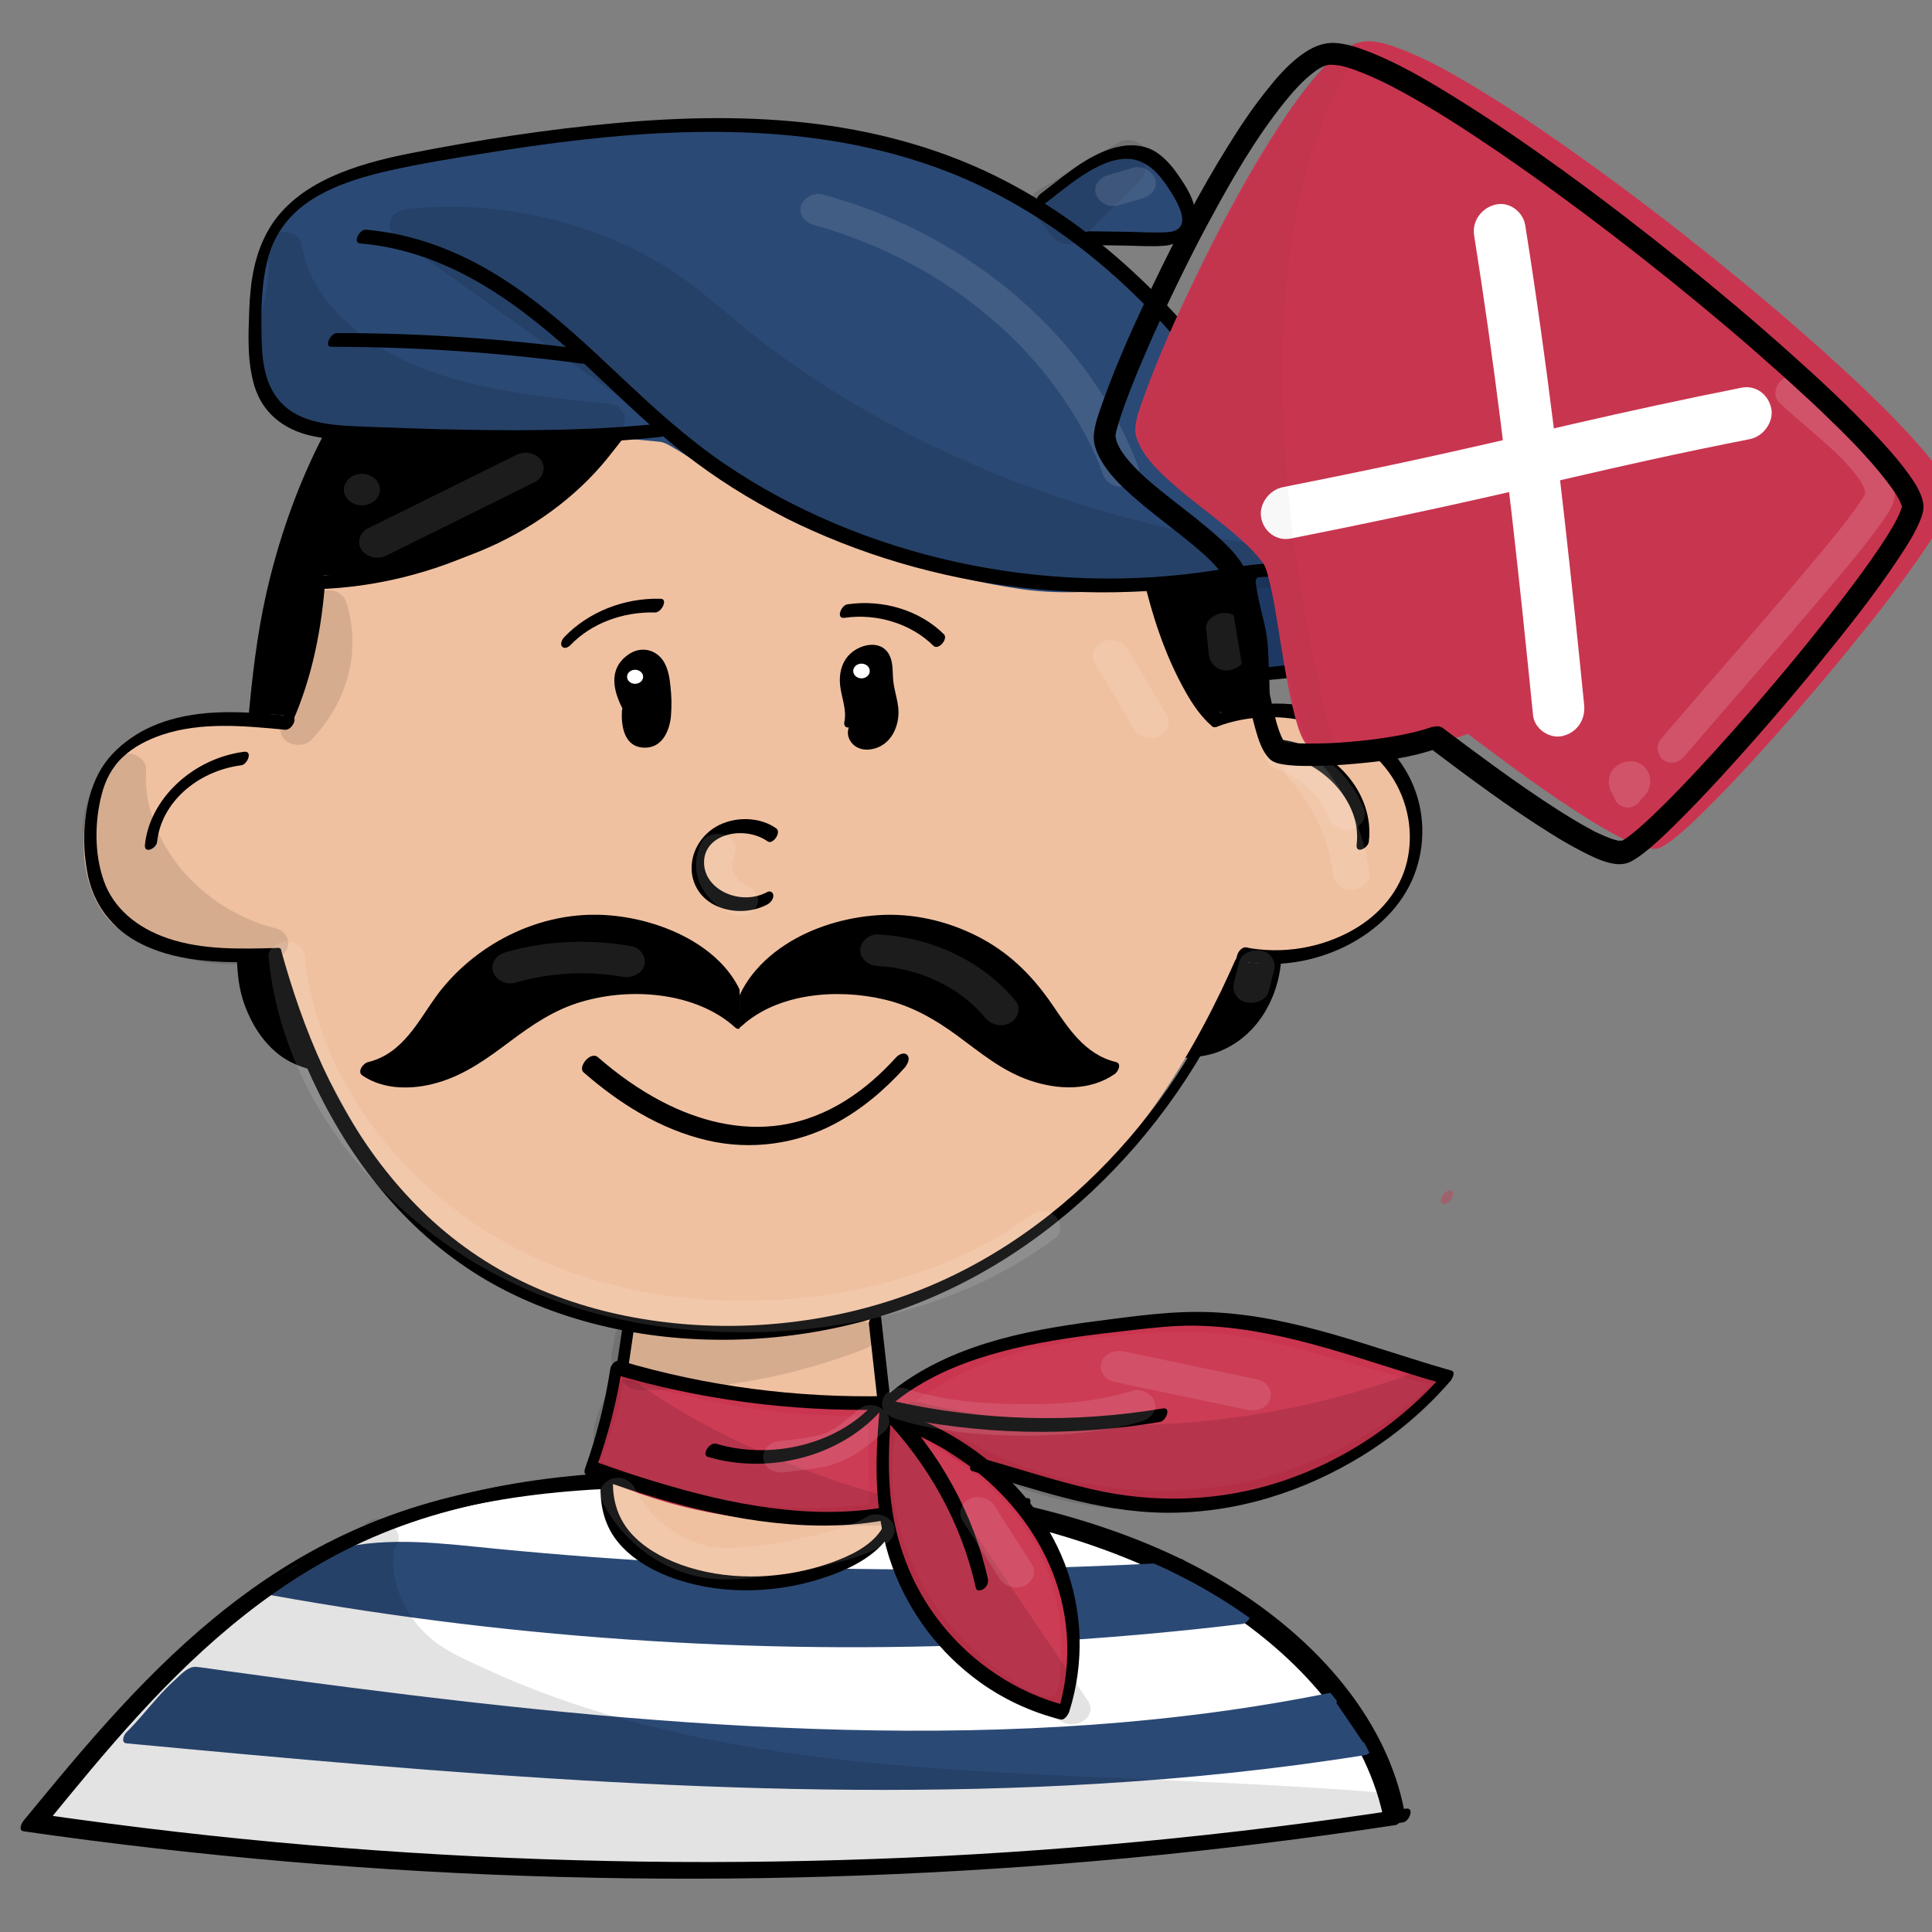 <?xml version="1.0" encoding="utf-8"?>
<!-- Generator: Adobe Adobe Illustrator 24.2.0, SVG Export Plug-In . SVG Version: 6.00 Build 0)  -->
<svg version="1.1" xmlns="http://www.w3.org/2000/svg" xmlns:xlink="http://www.w3.org/1999/xlink" x="0px" y="0px"
	 viewBox="0 0 170.08 170.08" style="enable-background:new 0 0 170.08 170.08;" xml:space="preserve">
<rect x="0" y="0" width="170.08" height="170.08" fill="#808080" stroke="none"/>
<style type="text/css">
	.st0{opacity:0.102;}
	.st1{fill:#FFFFFF;}
	.st2{fill:#2B4975;}
	.st3{fill:#F0C1A1;}
	.st4{fill:#CA354F;}
	.st5{fill:#FFFFFF;stroke:#FFFFFF;stroke-width:0.095;stroke-miterlimit:10;}
	.st6{opacity:0.4;}
	.st7{fill:#CC3C55;}
	.st8{fill:#1F3557;}
	.st9{fill:#1D3963;}
	.st10{clip-path:url(#SVGID_2_);}
	.st11{clip-path:url(#SVGID_4_);}
	.st12{opacity:0.11;}
	.st13{fill:#ADBECF;}
	.st14{fill:#F3C057;}
	.st15{fill:#F7D98D;}
	.st16{fill:#AEBFCE;}
	.st17{opacity:0.271;}
	.st18{fill:#3D4C5B;}
	.st19{fill:#ECC9AD;}
	.st20{opacity:0.161;}
	.st21{opacity:0.169;}
	.st22{fill:#F0F6FA;}
	.st23{opacity:0.149;}
	.st24{opacity:0.031;}
	.st25{stroke:#000000;stroke-width:0.069;stroke-miterlimit:10;}
	.st26{fill:#C8354F;}
	.st27{fill:#C93550;}
	.st28{fill:#6DB671;}
	.st29{fill:#6CB671;}
	.st30{fill:#D1DFEA;}
	.st31{fill:#D3E1ED;}
	.st32{fill:#C8354E;}
	.st33{fill:#F3C058;}
	.st34{fill:#C8AE9D;}
	.st35{opacity:0.078;}
	.st36{opacity:0.141;}
</style>
<g id="Ebene_4_5_">
</g>
<g id="Ebene_8_7_">
	<g class="st0">
		<g>
			<path class="st1" d="M31.37,20c0.59,0.42,1.17,0.85,1.76,1.27c0.37,0.27,0.74,0.45,1.24,0.45c0.43,0,0.94-0.17,1.24-0.45
				c0.59-0.56,0.75-1.62,0-2.17c-0.59-0.42-1.17-0.85-1.76-1.27c-0.37-0.27-0.74-0.45-1.24-0.45c-0.43,0-0.94,0.17-1.24,0.45
				C30.78,18.4,30.61,19.46,31.37,20L31.37,20z"/>
		</g>
	</g>
	<g id="Ebene_24">
		<g>
			<path class="st1" d="M122.42,159.97c-1.9-9.75-10.55-17.88-20.87-22.52c-10.32-4.63-22.16-6.21-33.82-6.86
				c-11.93-0.66-24.37-0.35-35.15,4.04c-13.09,5.33-21.94,15.86-30.21,25.97c39.83,5.73,80.84,5.54,120.6-0.56"/>
			<g>
				<path d="M122.95,159.57c-1.51-7.59-7.01-14.1-13.89-18.74c-7.93-5.35-17.7-8.11-27.48-9.54c-5.2-0.76-10.47-1.18-15.73-1.41
					c-5.22-0.23-10.47-0.24-15.67,0.21c-5.16,0.45-10.29,1.38-15.11,3.06c-4.42,1.54-8.51,3.68-12.24,6.27
					c-7.39,5.13-13.22,11.74-18.71,18.38c-0.68,0.82-1.35,1.64-2.03,2.46c-0.18,0.22-0.53,0.89,0.02,0.96
					c7.81,1.12,15.66,2.02,23.53,2.69c7.84,0.66,15.7,1.11,23.58,1.32c7.91,0.22,15.83,0.21,23.74-0.03
					c7.84-0.24,15.67-0.69,23.47-1.37c7.87-0.68,15.72-1.6,23.52-2.73c0.96-0.14,1.92-0.28,2.88-0.43c0.57-0.09,1.04-1.33,0.26-1.21
					c-7.75,1.19-15.55,2.15-23.38,2.89c-7.86,0.74-15.75,1.26-23.66,1.54c-7.83,0.28-15.67,0.35-23.51,0.18
					c-7.87-0.16-15.74-0.55-23.59-1.16c-7.84-0.61-15.66-1.45-23.44-2.51c-0.96-0.13-1.92-0.27-2.89-0.4
					c0.01,0.32,0.01,0.64,0.02,0.96c5.37-6.56,10.85-13.2,17.76-18.61c3.42-2.67,7.17-5.01,11.3-6.79
					c4.58-1.97,9.54-3.18,14.58-3.86c5.07-0.68,10.22-0.83,15.35-0.72c5.19,0.12,10.39,0.45,15.54,1.03
					c9.87,1.13,19.86,3.38,28.26,8.2c7.17,4.11,13.3,10.13,15.72,17.43c0.3,0.9,0.53,1.81,0.72,2.73c0.06,0.32,0.49,0.2,0.69,0.07
					C122.86,160.24,123.02,159.89,122.95,159.57L122.95,159.57z"/>
			</g>
		</g>
	</g>
	<g id="Ebene_23">
		<g>
			<path class="st2" d="M117.39,149.54c-32.39,6.66-67.69,2.33-100.55-2.22c-2.36,1.67-3.77,3.96-5.44,5.55
				c35.65,3.35,73.69,6.72,108.95,1.03"/>
			<g>
				<path class="st2" d="M117.52,148.94c-7.01,1.44-14.15,2.37-21.33,2.89c-7.26,0.52-14.56,0.63-21.85,0.45
					c-7.32-0.18-14.62-0.65-21.9-1.31c-7.27-0.66-14.52-1.5-21.75-2.43c-3.59-0.46-7.18-0.94-10.77-1.44
					c-0.87-0.12-1.74-0.26-2.62-0.36c-0.74-0.08-1.42,0.72-1.9,1.15c-1.1,0.99-2.01,2.11-2.96,3.2c-0.42,0.49-0.86,0.97-1.33,1.43
					c-0.2,0.19-0.5,0.9,0.02,0.95c14.17,1.33,28.36,2.63,42.59,3.4c14.29,0.77,28.64,1.02,42.93,0.16
					c7.9-0.47,15.77-1.28,23.56-2.53c0.56-0.09,1.03-1.32,0.26-1.19c-13.97,2.25-28.2,3.06-42.39,3.05
					c-14.29-0.01-28.56-0.85-42.79-1.99c-7.88-0.63-15.76-1.36-23.63-2.1c0.01,0.32,0.01,0.63,0.02,0.95
					c1.84-1.77,3.18-3.89,5.31-5.43c-0.14,0.05-0.27,0.1-0.41,0.15c13.1,1.82,26.23,3.54,39.44,4.6
					c13.14,1.05,26.38,1.46,39.54,0.52c7.3-0.52,14.56-1.45,21.7-2.91C117.82,150.02,118.28,148.78,117.52,148.94L117.52,148.94z"/>
			</g>
		</g>
		<g>
			<path class="st2" d="M102.96,138.21c-20.58,1.16-41.27,0.68-61.77-1.43c-5.93-0.61-12.78-1.07-16.96,2.98
				c28.06,5.07,56.95,5.93,85.29,2.54c-1.93-1.47-3.86-2.93-5.79-4.4"/>
			<g>
				<path class="st2" d="M103.24,137.55c-11.35,0.63-22.73,0.78-34.1,0.42c-5.68-0.18-11.36-0.48-17.03-0.9
					c-2.8-0.21-5.59-0.45-8.38-0.72c-2.33-0.23-4.65-0.5-7-0.59c-4.7-0.18-9.5,0.48-12.82,3.64c-0.25,0.24-0.53,0.94,0.02,1.04
					c10.99,1.98,22.12,3.33,33.32,4.02c11.1,0.69,22.25,0.73,33.36,0.13c6.27-0.34,12.53-0.88,18.76-1.63
					c0.55-0.07,1-0.95,0.56-1.28c-1.93-1.47-3.86-2.93-5.79-4.4c-0.48-0.36-1.37,0.86-0.83,1.26c1.93,1.47,3.86,2.93,5.79,4.4
					c0.19-0.43,0.37-0.86,0.56-1.28c-11.06,1.32-22.21,2-33.37,2.02c-11.13,0.03-22.27-0.59-33.3-1.85
					c-6.19-0.71-12.35-1.62-18.47-2.72c0.01,0.35,0.01,0.69,0.02,1.04c2.84-2.7,7.22-3.19,11.21-3.08c2.18,0.06,4.35,0.3,6.52,0.52
					c2.79,0.28,5.58,0.52,8.38,0.74c11.06,0.86,22.18,1.24,33.28,1.15c6.25-0.05,12.51-0.25,18.75-0.6
					c0.39-0.02,0.68-0.31,0.82-0.62C103.56,138.08,103.64,137.53,103.24,137.55L103.24,137.55z"/>
			</g>
		</g>
		<g>
			<g>
				<path d="M89.91,133.09c0.59,0,1.17-1.21,0.52-1.21C89.84,131.87,89.26,133.09,89.91,133.09L89.91,133.09z"/>
			</g>
		</g>
	</g>
	<g id="Ebene_24_Kopie">
		<g>
			<g>
				<path d="M123.61,159.33c-1.5-7.61-7-14.14-13.89-18.79c-7.92-5.35-17.7-8.1-27.49-9.52c-5.17-0.75-10.41-1.16-15.64-1.39
					c-5.17-0.23-10.35-0.23-15.5,0.23c-5.14,0.46-10.24,1.4-15.04,3.09c-4.38,1.54-8.42,3.68-12.1,6.25
					c-7.35,5.13-13.13,11.74-18.59,18.37c-0.67,0.82-1.34,1.63-2.01,2.45c-0.18,0.22-0.53,0.88,0.02,0.96
					c7.77,1.12,15.58,2.02,23.41,2.69c7.8,0.66,15.63,1.11,23.46,1.32c7.87,0.22,15.75,0.21,23.63-0.03
					c7.8-0.24,15.59-0.69,23.36-1.37c7.83-0.68,15.64-1.6,23.41-2.73c0.96-0.14,1.91-0.28,2.87-0.43c0.57-0.09,1.04-1.33,0.26-1.21
					c-7.71,1.19-15.47,2.15-23.26,2.89c-7.82,0.74-15.67,1.26-23.54,1.54c-7.79,0.28-15.6,0.35-23.39,0.18
					c-7.83-0.16-15.66-0.55-23.47-1.16c-7.8-0.61-15.58-1.45-23.32-2.51c-0.96-0.13-1.91-0.27-2.87-0.4
					c0.01,0.32,0.01,0.64,0.02,0.96c5.34-6.55,10.78-13.18,17.65-18.59c3.38-2.66,7.1-5,11.18-6.77c4.52-1.97,9.42-3.18,14.4-3.87
					c5.05-0.7,10.18-0.85,15.28-0.75c5.15,0.11,10.31,0.43,15.42,1.01c9.9,1.12,19.92,3.38,28.33,8.23
					c7.15,4.12,13.23,10.15,15.64,17.43c0.3,0.9,0.53,1.81,0.71,2.73c0.06,0.32,0.49,0.2,0.69,0.07
					C123.52,160,123.67,159.65,123.61,159.33L123.61,159.33z"/>
			</g>
		</g>
	</g>
	<g id="Ebene_4_4_">
		<g>
			<path d="M112.25,84.02c0,4.01-2.47,8.13-7.05,8.46c-29.4,2.11-47.16,7.24-77.51,1.1c-4.19-0.85-6.38-5.71-6.32-9.46
				c0.1-6.4-0.42-5.99,0-9.87c1.53-14.15,0.92-21.33,6.75-34.2c5.59-12.34,19.83-22.76,35.04-22.76c25.4,0,46.65,17.96,48.51,39.06"
				/>
			<g>
				<path d="M111.71,84.28c-0.03,3.49-2.04,7.27-6.46,7.6c-5.28,0.39-10.54,0.89-15.8,1.45c-9.38,1-18.75,2.16-28.2,2.47
					c-10.22,0.34-20.42-0.44-30.43-2.28c-1.21-0.22-2.54-0.36-3.68-0.79c-0.87-0.32-1.64-0.83-2.27-1.44
					c-1.33-1.28-2.15-2.93-2.59-4.61c-0.5-1.89-0.33-3.81-0.36-5.73c-0.02-1.21-0.11-2.42-0.15-3.63c-0.04-1.13,0.03-2.26,0.16-3.39
					c0.24-2.28,0.45-4.55,0.65-6.83c0.33-3.82,0.62-7.65,1.23-11.45c0.62-3.85,1.62-7.63,3.02-11.31c1.48-3.89,3.27-7.63,5.9-11.05
					c4.96-6.44,12.37-11.74,20.9-14.1c8.23-2.28,17.4-1.36,25.41,1.21c7.77,2.49,14.76,6.72,20.21,12.15
					c5.4,5.38,9.28,11.89,11,18.88c0.42,1.71,0.71,3.44,0.87,5.18c0.07,0.78,1.14-0.02,1.1-0.53c-0.66-7.37-3.66-14.49-8.47-20.56
					c-4.8-6.06-11.37-11.07-18.93-14.38c-3.83-1.67-7.92-2.91-12.13-3.65c-4.32-0.76-8.86-1.08-13.24-0.58
					c-9.17,1.05-17.47,5.62-23.57,11.56c-3.09,3.01-5.66,6.43-7.55,10.11c-2,3.9-3.5,8.08-4.55,12.25c-0.94,3.7-1.44,7.46-1.8,11.24
					c-0.42,4.34-0.8,8.68-1.21,13.01c-0.23,2.5,0.07,5,0.07,7.51c0,1.99-0.01,3.89,0.67,5.81c0.59,1.64,1.54,3.25,3.02,4.42
					c1.82,1.44,4.33,1.66,6.65,2.07c2.76,0.49,5.54,0.91,8.34,1.25c5.1,0.61,10.25,0.93,15.4,0.96c9.64,0.06,19.22-0.94,28.77-1.97
					c5.23-0.57,10.45-1.14,15.69-1.6c1.42-0.13,2.85-0.24,4.28-0.35c1.15-0.09,2.27-0.13,3.36-0.5c1.94-0.67,3.43-2.05,4.37-3.65
					c0.96-1.63,1.41-3.44,1.43-5.27c0-0.29-0.28-0.4-0.56-0.28C111.92,83.61,111.71,83.98,111.71,84.28L111.71,84.28z"/>
			</g>
		</g>
	</g>
	<g id="Ebene_5_6_">
		<g>
			<path class="st3" d="M76.76,116.38c0.48,4.52,0.96,9.03,1.43,13.55c0.17,1.63,0.32,3.35-0.52,4.81c-1.4,2.42-4.89,3.17-7.97,3.56
				c-4.52,0.57-9.78,0.73-12.93-2.16c-2.68-2.46-2.79-6.28-2.2-9.64c0.59-3.36,1.72-6.76,0.95-10.09
				c6.86,1.03,13.93,1.04,20.79,0.02"/>
			<g>
				<path class="st3" d="M76.21,116.65c0.48,4.52,0.96,9.03,1.43,13.55c0.18,1.75,0.43,3.79-1.03,5.2
					c-1.19,1.15-3.03,1.66-4.71,1.99c-1.85,0.36-3.78,0.57-5.68,0.63c-1.9,0.06-3.87-0.03-5.68-0.58c-1.77-0.54-3.29-1.52-4.28-2.92
					c-1.05-1.48-1.4-3.25-1.43-4.96c-0.07-4.56,2.23-8.95,1.22-13.53c-0.26,0.33-0.53,0.67-0.79,1c6.92,1.03,14,1.03,20.92,0.01
					c0.56-0.08,1.03-1.31,0.26-1.19c-6.83,1-13.83,0.99-20.66-0.03c-0.52-0.08-0.87,0.65-0.79,1c0.95,4.32-1.21,8.57-1.26,12.88
					c-0.02,1.82,0.29,3.67,1.25,5.31c0.9,1.54,2.44,2.74,4.27,3.41c3.65,1.33,8.04,0.92,11.83,0.27c1.88-0.32,3.81-0.85,5.31-1.93
					c1.69-1.22,2.43-2.99,2.48-4.87c0.03-1.2-0.15-2.41-0.28-3.61c-0.14-1.33-0.28-2.66-0.42-3.98c-0.29-2.72-0.58-5.45-0.86-8.17
					C77.22,115.34,76.16,116.14,76.21,116.65L76.21,116.65z"/>
			</g>
		</g>
	</g>
	<g id="Ebene_3_4_">
		<g>
			<path class="st3" d="M107.94,63.38c4.87-1.53,10.78-0.02,13.94,3.55c3.16,3.57,3.33,8.94,0.4,12.66
				c-2.93,3.72-8.73,5.51-13.7,4.22c-3.01,6.92-6.82,13.65-12.22,19.36c-5.41,5.7-12.52,10.34-20.69,12.34
				c-11.39,2.79-27.76-0.15-34.72-4.83c-7.04-4.74-16.73-26.8-16.73-26.8s-11.11,0.21-14.17-3.42c-3.06-3.63-2.85-11,0.66-14.31
				c2.55-2.41,8.36-3.1,14.52-2.52c2.18-4.44,2.91-8.02,3.19-12.37c13,1.23,26.37-7.29,29.49-18.37
				c16.1,18.96,43.19,17.09,43.19,17.09s0.41,11.44,6.51,13.54"/>
			<g>
				<path class="st3" d="M107.81,63.97c5.5-1.68,12.07,0.46,14.73,5.02c1.34,2.3,1.64,5.07,0.86,7.55
					c-0.77,2.45-2.66,4.45-5.19,5.69c-2.84,1.38-6.24,1.76-9.36,0.97c-0.32-0.08-0.66,0.37-0.74,0.57
					c-3.81,8.74-8.96,17.31-17.05,23.62c-3.74,2.92-8.05,5.33-12.78,6.83c-4.37,1.39-9,1.86-13.63,1.75
					c-4.68-0.11-9.38-0.76-13.86-1.95c-3.43-0.91-7.12-2.15-9.86-4.23c-2.11-1.6-3.67-3.8-5.1-5.86c-1.85-2.67-3.48-5.46-5.02-8.27
					c-2.15-3.93-4.14-7.93-5.95-11.99c-0.03-0.07-0.06-0.14-0.09-0.2c-0.04-0.09-0.13-0.21-0.27-0.21
					c-1.62,0.03-3.25-0.07-4.86-0.23c-2.69-0.27-5.67-0.71-7.92-2.1c-2.51-1.55-3.21-4.77-3.25-7.28c-0.04-2.63,0.63-5.95,3.17-7.67
					c1.56-1.05,3.64-1.49,5.56-1.73c2.57-0.33,5.2-0.27,7.77-0.03c0.35,0.03,0.63-0.33,0.74-0.57c1-2.06,1.82-4.18,2.36-6.37
					c0.51-2.07,0.76-4.18,0.9-6.3c-0.27,0.29-0.54,0.58-0.81,0.87c10.59,0.97,21.05-4.27,26.71-11.92c1.63-2.21,2.84-4.63,3.57-7.18
					c-0.33,0.21-0.67,0.41-1,0.62c5.5,6.45,13.07,11.28,21.68,14.1c5.8,1.9,11.99,2.96,18.18,3.13c1.17,0.03,2.36,0.05,3.53-0.03
					c-0.1-0.11-0.19-0.23-0.29-0.34c0.05,1.39,0.26,2.78,0.53,4.14c0.48,2.47,1.25,5.04,2.84,7.16c0.82,1.09,1.92,2.05,3.31,2.55
					c0.59,0.21,1.31-0.95,0.76-1.15c-2.54-0.9-3.9-3.24-4.74-5.38c-0.81-2.07-1.26-4.26-1.49-6.44c-0.05-0.47-0.09-0.93-0.11-1.4
					c0-0.13-0.09-0.36-0.29-0.34c-3.34,0.23-6.79-0.07-10.09-0.49c-7.49-0.97-14.79-3.21-21.14-6.83c-4.54-2.59-8.5-5.87-11.74-9.67
					c-0.37-0.44-0.93,0.36-1,0.62c-2.4,8.41-10.83,15.13-20.39,17.15c-2.72,0.57-5.52,0.75-8.31,0.5c-0.48-0.04-0.79,0.54-0.81,0.87
					c-0.13,2.02-0.38,4.03-0.87,6c-0.51,2.08-1.3,4.1-2.26,6.06c0.25-0.19,0.5-0.38,0.74-0.57c-2.43-0.22-4.88-0.27-7.31-0.03
					c-1.94,0.19-3.92,0.58-5.65,1.41c-3.2,1.53-4.65,4.73-5.04,7.76c-0.37,2.94,0.01,6.5,2.19,8.91c1.77,1.96,5.07,2.6,7.74,2.99
					c2.15,0.31,4.37,0.47,6.55,0.43c-0.09-0.07-0.18-0.14-0.27-0.21c1.56,3.55,3.29,7.04,5.12,10.49c1.54,2.9,3.15,5.77,4.96,8.55
					c1.53,2.36,3.19,4.77,5.33,6.76c2.32,2.15,5.55,3.46,8.69,4.46c4.36,1.39,8.98,2.21,13.6,2.53c4.63,0.32,9.41,0.17,13.91-0.9
					c4.93-1.17,9.5-3.31,13.53-6.03c8.67-5.85,14.49-14.22,18.68-22.92c0.53-1.11,1.04-2.23,1.54-3.36
					c-0.25,0.19-0.5,0.38-0.74,0.57c6.2,1.57,13.11-1.45,15.57-6.61c1.24-2.6,1.36-5.61,0.33-8.28c-1.02-2.64-3.17-4.8-6.01-6.07
					c-3.11-1.39-6.85-1.69-10.16-0.68c-0.34,0.11-0.6,0.4-0.66,0.71C107.36,63.71,107.46,64.08,107.81,63.97L107.81,63.97z"/>
			</g>
		</g>
	</g>
	<g id="Ebene_25_1_">
		<g>
			<path class="st4" d="M92.23,17.92c1.92-2.17,4.78-3.69,7.88-4.18"/>
			<g>
				<path class="st4" d="M92.27,17.9c0.73-0.82,1.59-1.55,2.55-2.17c1.01-0.64,2.12-1.16,3.29-1.52c0.63-0.19,1.28-0.35,1.94-0.45
					c0.03-0.01,0.06-0.04,0.09-0.04c-1.24,0.2-2.44,0.56-3.56,1.06c-1.07,0.48-2.08,1.08-2.96,1.8c-0.52,0.42-1.01,0.88-1.44,1.37
					C92.2,17.92,92.25,17.92,92.27,17.9L92.27,17.9z"/>
			</g>
		</g>
		<g>
			<path class="st2" d="M91.9,18.07c1.13-1.2,2.28-2.42,3.78-3.24c1.5-0.82,3.45-1.2,5.08-0.58c1.74,0.66,2.75,2.29,3.17,3.9
				c0.11,0.44,0.19,0.93-0.03,1.34c-0.34,0.61-1.2,0.83-1.97,0.92c-3.48,0.42-7.13-0.4-9.93-2.24"/>
			<g>
				<path class="st2" d="M92.18,18.42c1.21-1.29,2.47-2.66,4.24-3.39c1.65-0.68,3.65-0.68,5.07,0.41c0.64,0.49,1.12,1.16,1.45,1.84
					c0.22,0.46,0.87,1.72,0.43,2.16c-0.46,0.46-1.79,0.44-2.4,0.47c-0.94,0.04-1.88-0.01-2.81-0.15c-2.1-0.3-4.08-1.05-5.79-2.16
					c-0.48-0.31-1.27,0.82-0.76,1.15c1.82,1.18,3.97,1.95,6.21,2.25c1.11,0.15,2.23,0.17,3.34,0.08c0.96-0.08,1.97-0.23,2.67-0.86
					c1.52-1.36,0.38-3.8-0.73-5.11c-1.29-1.52-3.37-2.07-5.45-1.59c-2.6,0.61-4.41,2.46-6.05,4.21c-0.18,0.19-0.41,0.61-0.19,0.85
					C91.65,18.81,92.02,18.59,92.18,18.42L92.18,18.42z"/>
			</g>
		</g>
	</g>
	<g id="Ebene_2_2_">
		<g>
			<g>
				<path d="M111.65,58.81c-0.26-6.14-1.62-12.27-4.15-18c-2.47-5.6-6.07-10.87-11.04-15.06C91.78,21.8,86.09,18.87,79.95,17
					c-6.36-1.93-13.07-2.82-19.79-2.21c-6.76,0.62-13.34,2.7-18.89,6.13c-0.7,0.44-1.39,0.89-2.06,1.37
					c-0.25,0.18-0.49,0.57-0.38,0.86c0.11,0.3,0.45,0.22,0.68,0.07c5.18-3.7,11.51-6.03,18.1-6.96c6.6-0.93,13.28-0.33,19.66,1.35
					c6.11,1.61,11.88,4.26,16.71,7.91c5.05,3.82,8.86,8.74,11.52,14.06c2.77,5.54,4.39,11.53,4.91,17.55
					c0.06,0.74,0.11,1.47,0.14,2.21c0.01,0.29,0.27,0.41,0.56,0.28C111.42,59.49,111.66,59.1,111.65,58.81L111.65,58.81z"/>
			</g>
		</g>
		<g>
			<g>
				<path d="M107.17,63.96c5.46-2.07,12.38-0.13,15.34,4.38c1.47,2.25,1.95,4.99,1.35,7.52c-0.59,2.49-2.33,4.64-4.78,6.02
					c-2.76,1.56-6.15,2.15-9.37,1.53c-0.57-0.11-1.2,1.08-0.52,1.21c6.36,1.22,13.22-2.2,15.3-7.57c1.04-2.69,0.97-5.73-0.28-8.36
					c-1.23-2.61-3.55-4.68-6.53-5.79c-3.35-1.26-7.18-1.3-10.53-0.03C106.61,63.07,106.34,64.27,107.17,63.96L107.17,63.96z"/>
			</g>
		</g>
		<g>
			<g>
				<path d="M25.63,63.03c-3.51-0.33-7.18-0.67-10.6,0.32c-2.99,0.86-5.45,2.65-6.6,5.24c-1.12,2.52-1.23,5.55-0.75,8.2
					c0.49,2.71,2.1,5.03,4.89,6.37c3.47,1.68,7.54,1.61,11.39,1.5c0.59-0.02,1.16-1.23,0.52-1.21c-3.23,0.09-6.62,0.2-9.69-0.84
					c-2.72-0.92-4.82-2.65-5.67-5.12c-0.82-2.37-0.79-5.15-0.17-7.55c0.31-1.22,0.89-2.39,1.88-3.31c0.93-0.88,2.16-1.51,3.43-1.94
					c3.46-1.16,7.25-0.79,10.84-0.45C25.7,64.3,26.31,63.1,25.63,63.03L25.63,63.03z"/>
			</g>
		</g>
		<g>
			<g>
				<path d="M108.98,83.98c-2.45,6.65-6.31,12.92-11.45,18.28c-5.06,5.28-11.45,9.71-18.88,12.15c-7.24,2.38-15.26,2.96-22.84,1.57
					c-3.72-0.68-7.32-1.86-10.6-3.55c-3.45-1.77-6.46-4.1-9.01-6.79c-5.31-5.59-8.53-12.45-10.69-19.39
					c-0.27-0.86-0.52-1.72-0.76-2.59c-0.08-0.31-0.47-0.21-0.68-0.07c-0.27,0.19-0.46,0.56-0.38,0.86
					c1.97,7.16,4.89,14.29,9.87,20.3c2.4,2.89,5.29,5.52,8.65,7.58c3.2,1.97,6.8,3.4,10.57,4.33c7.57,1.87,15.81,1.66,23.31-0.37
					c7.76-2.1,14.53-6.23,20.03-11.4c5.62-5.28,9.95-11.63,12.83-18.37c0.35-0.82,0.68-1.64,0.98-2.47c0.08-0.22,0.13-0.6-0.22-0.65
					C109.39,83.36,109.06,83.75,108.98,83.98L108.98,83.98z"/>
			</g>
		</g>
		<g>
			<g>
				<path d="M107.63,62.91c-1.82-1.59-2.84-3.85-3.69-5.93c-0.82-2-1.47-4.05-2-6.12c-0.11-0.42-0.22-0.85-0.31-1.28
					c-0.02-0.09-0.15-0.22-0.27-0.21c-3.33,0.17-6.76-0.18-10.04-0.65c-7.47-1.08-14.73-3.38-21.07-7.02
					c-4.55-2.62-8.53-5.9-11.8-9.71c-0.32-0.37-0.85,0.22-0.95,0.46c-3.44,8.09-11.49,14.41-20.89,16.97
					c-2.67,0.73-5.45,1.15-8.25,1.24c-0.49,0.01-0.78,0.49-0.81,0.87c-0.3,4.09-1.1,8.22-2.81,12.05c-0.1,0.22-0.12,0.6,0.22,0.65
					c0.34,0.05,0.64-0.34,0.74-0.57c1.8-4.03,2.63-8.36,2.94-12.66c-0.27,0.29-0.54,0.58-0.81,0.87c10.4-0.3,20.34-5.16,26.41-12.5
					c1.74-2.11,3.17-4.4,4.21-6.84c-0.32,0.15-0.64,0.31-0.95,0.46c5.52,6.43,13.07,11.28,21.63,14.18
					c5.78,1.95,11.95,3.11,18.14,3.38c1.18,0.05,2.37,0.09,3.55,0.03c-0.09-0.07-0.18-0.14-0.27-0.21
					c0.79,3.58,1.96,7.24,3.81,10.52c0.61,1.08,1.33,2.16,2.31,3.02C107.18,64.34,108.04,63.27,107.63,62.91L107.63,62.91z"/>
			</g>
		</g>
		<g>
			<g>
				<path d="M76.49,116.52c0.47,4.21,0.94,8.43,1.41,12.64c0.2,1.78,0.75,3.94-0.36,5.58c-0.95,1.41-2.78,2.27-4.46,2.86
					c-3.91,1.37-8.46,1.62-12.47,0.37c-1.75-0.55-3.43-1.39-4.68-2.6c-1.39-1.34-1.97-2.99-1.97-4.78c0-2.25,0.51-4.52,0.84-6.75
					c0.35-2.38,0.7-4.75,1.05-7.13c0.13-0.86-0.98-0.33-1.07,0.24c-0.34,2.28-0.67,4.56-1.01,6.83c-0.32,2.14-0.73,4.29-0.88,6.45
					c-0.13,1.91,0.17,3.84,1.45,5.45c1.11,1.39,2.77,2.43,4.54,3.11c4.09,1.58,8.9,1.55,13.09,0.28c1.94-0.59,3.87-1.41,5.3-2.72
					c1.56-1.42,2.09-3.22,1.98-5.15c-0.14-2.48-0.53-4.97-0.81-7.44c-0.29-2.59-0.58-5.17-0.87-7.76
					C77.5,115.21,76.44,116.01,76.49,116.52L76.49,116.52z"/>
			</g>
		</g>
		<g>
			<g>
				<path d="M78.87,93.1c-2.57,2.84-5.91,5.29-10.1,5.94c-3.65,0.56-7.31-0.41-10.43-2.03c-2.09-1.08-3.98-2.44-5.7-3.94
					c-0.66-0.57-1.81,0.87-1.26,1.34c3.06,2.66,6.65,4.99,10.88,5.98c3.85,0.9,7.88,0.33,11.27-1.48c2.37-1.27,4.37-2.99,6.09-4.89
					c0.24-0.27,0.54-0.8,0.26-1.13C79.59,92.56,79.08,92.86,78.87,93.1L78.87,93.1z"/>
			</g>
		</g>
		<g>
			<g>
				<path d="M68.33,72.92c-1.32-0.93-3.19-1.04-4.71-0.43c-1.58,0.64-2.58,2.07-2.72,3.56c-0.14,1.44,0.55,2.88,2,3.62
					c1.42,0.72,3.24,0.7,4.64-0.04c0.3-0.16,0.56-0.49,0.54-0.81c-0.02-0.27-0.27-0.44-0.56-0.28c-2.32,1.24-5.53-0.19-5.54-2.6
					c-0.02-2.58,3.57-3.3,5.6-1.87C68.03,74.39,68.83,73.27,68.33,72.92L68.33,72.92z"/>
			</g>
		</g>
		<g>
			<path d="M74.87,63.45c0.21-0.85-0.03-1.72-0.22-2.57c-0.19-0.85-0.3-1.77,0.14-2.55c0.44-0.78,1.65-1.27,2.47-0.78
				c0.87,0.52,0.74,1.63,0.81,2.55c0.05,0.73,0.29,1.44,0.41,2.16c0.13,0.72,0.13,1.49-0.25,2.14c-0.38,0.65-1.23,1.14-2.04,0.98
				c-0.82-0.16-1.34-1.12-0.82-1.69"/>
			<g>
				<path d="M75.4,63.33c0.17-0.78,0.06-1.53-0.1-2.3c-0.15-0.7-0.39-1.46-0.22-2.17c0.13-0.56,0.7-1,1.39-0.89
					c0.68,0.11,0.92,0.7,0.99,1.23c0.08,0.61,0.05,1.22,0.16,1.83c0.13,0.75,0.39,1.48,0.4,2.24c0.01,0.65-0.2,1.35-1.04,1.5
					c-0.32,0.06-0.65,0-0.89-0.19c-0.1-0.08-0.2-0.19-0.26-0.3c-0.06-0.11-0.05-0.39-0.16-0.26c0.17-0.21,0.42-0.6,0.19-0.85
					c-0.21-0.23-0.6-0.03-0.75,0.16c-0.44,0.56-0.64,1.21-0.29,1.84c0.33,0.59,1,0.9,1.74,0.81c1.98-0.24,2.7-2.26,2.51-3.75
					c-0.11-0.88-0.42-1.72-0.46-2.61c-0.03-0.65-0.01-1.35-0.32-1.96c-0.74-1.44-2.73-0.95-3.63,0.09c-0.64,0.74-0.8,1.7-0.7,2.6
					c0.12,1.07,0.6,2.13,0.37,3.21c-0.05,0.25,0.06,0.53,0.4,0.48C75.08,63.99,75.34,63.6,75.4,63.33L75.4,63.33z"/>
			</g>
		</g>
		<g>
			<path d="M55.36,62.04c-0.43-0.83-0.88-1.71-0.76-2.61s1.04-1.79,2.07-1.64c1.12,0.17,1.58,1.33,1.73,2.32
				c0.16,1.05,0.2,2.11,0.12,3.17c-0.06,0.76-0.3,1.66-1.12,1.9c-0.72,0.21-1.52-0.25-1.85-0.86s-0.29-1.3-0.25-1.97"/>
			<g>
				<path d="M55.89,61.64c-0.41-0.78-1.57-2.97,0.13-3.25c1.39-0.23,1.78,1.5,1.89,2.34c0.09,0.71,0.12,1.43,0.1,2.15
					c-0.01,0.42,0.05,1.19-0.28,1.55c-0.43,0.46-1.24-0.01-1.54-0.37c-0.45-0.56-0.38-1.33-0.34-1.98c0.02-0.3-0.29-0.4-0.56-0.28
					c-0.33,0.14-0.52,0.51-0.54,0.81c-0.07,1.22,0.15,3.24,2.07,3.21c1.6-0.02,2.16-1.7,2.25-2.82c0.07-0.87,0.05-1.75-0.05-2.61
					c-0.07-0.67-0.17-1.35-0.49-1.97c-0.61-1.2-2.05-1.65-3.27-0.76c-1.75,1.28-1.25,3.2-0.43,4.78
					C55.16,63.06,56.13,62.09,55.89,61.64L55.89,61.64z"/>
			</g>
		</g>
		<g>
			<g>
				<path d="M58.17,52.71c-3.27-0.09-6.4,1.19-8.49,3.37c-0.18,0.19-0.41,0.61-0.19,0.85c0.22,0.24,0.58,0.02,0.75-0.16
					c1.81-1.89,4.6-2.93,7.41-2.85C58.24,53.94,58.83,52.73,58.17,52.71L58.17,52.71z"/>
			</g>
		</g>
		<g>
			<g>
				<path d="M83.1,55.84c-2.11-2.1-5.35-3.1-8.5-2.64c-0.56,0.08-1.03,1.3-0.26,1.19c2.88-0.42,5.9,0.54,7.82,2.45
					C82.61,57.3,83.49,56.23,83.1,55.84L83.1,55.84z"/>
			</g>
		</g>
		<g>
			<g>
				<path d="M21.49,66.18c-4.56,0.59-8.32,4.19-8.73,8.18c-0.09,0.86,1.01,0.34,1.07-0.24c0.35-3.44,3.51-6.24,7.41-6.75
					C21.8,67.3,22.27,66.08,21.49,66.18L21.49,66.18z"/>
			</g>
		</g>
		<g>
			<g>
				<path d="M111.99,66.28c4.31,0.49,7.92,4.24,7.44,8.07c-0.11,0.86,0.99,0.34,1.07-0.24c0.53-4.25-3.05-8.48-7.98-9.04
					C111.93,65,111.32,66.2,111.99,66.28L111.99,66.28z"/>
			</g>
		</g>
	</g>
	<g id="Ebene_8_10_">
		<ellipse class="st5" cx="75.84" cy="59.07" rx="0.68" ry="0.6"/>
		<ellipse class="st5" cx="55.91" cy="59.58" rx="0.66" ry="0.57"/>
		<g class="st6">
			<g>
				<path class="st4" d="M127.13,106c0.59,0,1.17-1.21,0.52-1.21C127.06,104.79,126.48,106,127.13,106L127.13,106z"/>
			</g>
		</g>
	</g>
	<g id="Ebene_20_2_">
		<g>
			<path class="st7" d="M77.13,124.52c-0.14,0.19-0.29,0.38-0.43,0.57c0.09-0.24,0.18-0.49,0.27-0.74c0.02,2.86,0.05,5.72,0.07,8.58
				c-8.48,1.2-17.42-0.2-24.9-3.9c1.18-2.64,1.98-5.41,2.36-8.22c7.66,1.88,14.12,3.54,22.44,3.17"/>
			<g>
				<path class="st4" d="M76.74,124.32c-0.14,0.19-0.29,0.38-0.43,0.57c0.29,0.08,0.58,0.16,0.88,0.24
					c0.09-0.24,0.18-0.49,0.27-0.74c-0.34,0.08-0.69,0.15-1.03,0.23c0.02,2.86,0.05,5.72,0.07,8.58c0.23-0.29,0.45-0.57,0.68-0.86
					c-8.43,1.17-17.22-0.22-24.65-3.88c0.03,0.2,0.07,0.41,0.1,0.61c1.2-2.69,2.01-5.51,2.41-8.38c-0.26,0.24-0.53,0.48-0.79,0.72
					c3.63,0.89,7.27,1.81,10.97,2.43c3.78,0.63,7.62,0.91,11.47,0.74c0.59-0.03,1.16-1.24,0.52-1.21
					c-3.85,0.16-7.68-0.11-11.47-0.74c-3.71-0.62-7.34-1.54-10.97-2.43c-0.38-0.09-0.76,0.49-0.79,0.72
					c-0.38,2.77-1.15,5.47-2.31,8.06c-0.08,0.17-0.13,0.5,0.1,0.61c5.88,2.89,12.64,4.41,19.39,4.35c1.93-0.02,3.85-0.16,5.76-0.43
					c0.4-0.06,0.68-0.55,0.68-0.86c-0.02-2.86-0.05-5.72-0.07-8.58c-0.01-0.7-0.9-0.12-1.03,0.23c-0.09,0.24-0.18,0.49-0.27,0.74
					c-0.08,0.21-0.13,0.53,0.16,0.63c0.3,0.1,0.58-0.21,0.72-0.39c0.14-0.19,0.29-0.38,0.43-0.57c0.15-0.19,0.27-0.63-0.01-0.77
					C77.2,123.79,76.88,124.13,76.74,124.32L76.74,124.32z"/>
			</g>
		</g>
		<g>
			<path class="st7" d="M78.77,124.91c9.7,4.12,16.48,11.35,14.98,23.12c-0.08,0.64-0.21,1.36-0.82,1.72
				c-0.81,0.49-1.9,0.07-2.73-0.38c-9.12-5.02-13.99-15.27-11.62-24.45"/>
			<g>
				<path class="st4" d="M78.39,125.48c3.61,1.54,6.98,3.56,9.6,6.24c2.67,2.72,4.39,6.01,5.08,9.54c0.39,2.02,0.43,4.1,0.24,6.14
					c-0.04,0.47-0.07,0.97-0.21,1.43c-0.17,0.57-0.76,0.59-1.34,0.44c-1.12-0.27-2.17-1.04-3.07-1.65
					c-3.63-2.45-6.45-5.82-8.17-9.53c-1.95-4.2-2.53-8.86-1.4-13.3c0.06-0.25-0.07-0.53-0.4-0.48c-0.35,0.05-0.59,0.44-0.66,0.71
					c-2.14,8.43,1.55,17.66,9.11,23.2c0.96,0.71,2.01,1.43,3.13,1.94c1.13,0.51,2.4,0.59,3.26-0.36c0.8-0.89,0.8-2.19,0.88-3.26
					c0.09-1.14,0.11-2.28,0.03-3.42c-0.26-3.9-1.61-7.71-4.19-10.91c-2.79-3.47-6.79-6.04-11.12-7.89
					C78.58,124.09,77.84,125.25,78.39,125.48L78.39,125.48z"/>
			</g>
		</g>
		<g>
			<path class="st7" d="M78.71,123.55c13.63-8.88,33.6-9.53,47.95-1.56"/>
			<g>
				<path class="st4" d="M78.86,124.01c5.27-3.41,11.51-5.58,17.98-6.49c6.44-0.91,13.13-0.55,19.39,1.07
					c3.54,0.91,6.93,2.26,10.05,3.98c0.52,0.29,1.29-0.85,0.76-1.15c-5.66-3.13-12.21-4.96-18.89-5.46
					c-6.65-0.5-13.45,0.3-19.68,2.38c-3.54,1.18-6.87,2.77-9.91,4.74C78.03,123.43,78.06,124.53,78.86,124.01L78.86,124.01z"/>
			</g>
		</g>
		<g>
			<path class="st7" d="M79.77,124.04c6.39,5.35,15.41,8.24,24.26,7.75c8.85-0.48,17.38-4.33,22.96-10.34
				c-11.16-2.6-16-5.27-24.63-4.76c-8.8,0.51-17.33,1.9-23.11,7.26"/>
			<g>
				<path class="st4" d="M79.3,124.54c5.16,4.3,11.9,7.04,19,7.74c6.97,0.69,14.08-0.73,20.11-3.84c3.37-1.74,6.39-3.99,8.86-6.64
					c0.22-0.24,0.48-0.83-0.02-0.95c-3.6-0.84-7.12-1.87-10.67-2.85c-2.74-0.76-5.51-1.47-8.37-1.78c-3.21-0.35-6.43-0.13-9.63,0.18
					c-3.46,0.34-6.92,0.88-10.2,1.93c-3.57,1.14-6.79,2.87-9.42,5.28c-0.2,0.18-0.4,0.62-0.19,0.85c0.23,0.25,0.57,0.01,0.75-0.16
					c4.67-4.3,11.43-5.92,17.97-6.63c3.18-0.34,6.41-0.59,9.6-0.3c2.8,0.25,5.51,0.9,8.19,1.63c3.81,1.04,7.59,2.16,11.45,3.06
					c-0.01-0.32-0.01-0.63-0.02-0.95c-4.24,4.54-10.17,7.8-16.67,9.26c-6.64,1.5-13.74,0.99-20.06-1.32
					c-3.59-1.31-6.92-3.17-9.73-5.52C79.73,123.12,78.88,124.19,79.3,124.54L79.3,124.54z"/>
			</g>
		</g>
		<g>
			<path class="st2" d="M117.16,51.1c-6.73-2.77-16.35,0.88-24.48,0.44c-4.98-0.27-17.02-3.17-23.74-6.83
				c-3.76-2.06-9.47-6.3-10.4-6.4c-11.65-1.24-17.21-0.36-26-0.55c-2.76-0.06-5.45,0-7.31-1.79c-2.05-1.98-2.31-5.39-2.11-8.05
				c0.26-3.44-0.27-8.05,3.14-9.78c4.02-2.04,7.81-3.17,12.17-4.06c13.22-2.68,27.41-3.92,40.33-0.29
				c9.41,2.65,17.42,8.12,23.83,14.68s9.7,13.97,14.8,22.24"/>
			<g>
				<path class="st2" d="M117.54,50.52c-3.33-1.35-7.1-1.19-10.66-0.82c-3.95,0.41-7.87,1.18-11.85,1.26
					c-2.85,0.06-5.65-0.41-8.41-0.99c-3.4-0.72-6.75-1.63-10-2.75c-3.07-1.05-6.03-2.3-8.75-3.93c-2.6-1.57-5.03-3.34-7.63-4.91
					c-0.33-0.2-0.67-0.42-1.04-0.56c-0.65-0.26-1.46-0.23-2.15-0.29c-2.05-0.19-4.1-0.33-6.15-0.41c-3.36-0.13-6.72-0.08-10.07-0.01
					c-3.39,0.08-6.8,0.17-10.19-0.01c-1.83-0.09-3.7-0.42-4.97-1.67c-1.17-1.16-1.68-2.73-1.9-4.23c-0.22-1.52-0.09-3.03-0.02-4.56
					c0.06-1.41,0.06-2.83,0.29-4.23c0.2-1.18,0.56-2.47,1.61-3.31c0.7-0.56,1.65-0.92,2.48-1.29c0.93-0.42,1.88-0.8,2.85-1.15
					c4-1.44,8.28-2.23,12.52-2.94c4.42-0.74,8.88-1.28,13.37-1.48c8.67-0.4,17.61,0.42,25.63,3.5c7.25,2.78,13.54,7.22,18.77,12.38
					c5.44,5.37,9.03,11.74,12.69,18.09c0.97,1.68,1.95,3.36,2.97,5.01c0.3,0.49,1.22-0.54,0.94-1c-4.01-6.51-7.29-13.42-12.27-19.43
					c-4.69-5.66-10.84-10.66-17.78-14.17c-7.51-3.8-16.08-5.48-24.71-5.66c-4.54-0.1-9.08,0.2-13.57,0.74
					c-4.47,0.54-8.96,1.28-13.32,2.32c-2.02,0.48-4,1.07-5.92,1.8c-0.99,0.38-1.97,0.79-2.93,1.24c-0.82,0.39-1.63,0.76-2.29,1.35
					c-2.32,2.06-2.32,5.28-2.41,7.97c-0.1,3.01-0.5,6.2,1.19,8.97c0.87,1.42,2.31,2.35,4.1,2.72c1.83,0.38,3.8,0.31,5.67,0.33
					c3.27,0.03,6.55-0.09,9.82-0.14c3.74-0.05,7.47,0.03,11.19,0.32c1.14,0.09,2.28,0.19,3.42,0.31c0.33,0.04,0.55,0.14,0.91,0.34
					c1.11,0.62,2.15,1.34,3.2,2.03c2.66,1.76,5.3,3.58,8.25,4.95c3.16,1.47,6.53,2.6,9.94,3.55c3.09,0.87,6.25,1.62,9.45,2.09
					c3.32,0.49,6.62,0.29,9.94-0.11c3.94-0.48,7.92-1.25,11.92-1.09c1.76,0.07,3.5,0.35,5.1,1
					C117.35,51.9,118.09,50.75,117.54,50.52L117.54,50.52z"/>
			</g>
		</g>
		<g>
			<path class="st8" d="M112.39,50.61c1.92-0.74,4.37-0.2,5.66,1.24c1.29,1.44,1.28,3.65-0.01,5.09c-1.29,1.44-3.87,2.29-5.78,1.54
				c0-3.96-0.76-4.42-1.16-7.49"/>
			<g>
				<path class="st9" d="M112.4,51.16c2.73-1,5.98,0.78,6.06,3.36c0.04,1.21-0.59,2.25-1.75,2.91c-1.18,0.67-2.74,0.97-4.08,0.48
					c0.06,0.1,0.11,0.21,0.17,0.31c0-1.38-0.11-2.76-0.43-4.11c-0.27-1.13-0.58-2.24-0.73-3.38c-0.1-0.78-1.16,0.02-1.1,0.53
					c0.15,1.17,0.44,2.3,0.72,3.45c0.33,1.34,0.43,2.68,0.43,4.05c0,0.1,0.05,0.26,0.17,0.31c2.61,0.96,5.82-0.47,7.04-2.58
					c1.27-2.2,0.62-5.12-2.03-6.29c-1.42-0.63-3.05-0.65-4.51-0.12C111.84,50.26,111.57,51.46,112.4,51.16L112.4,51.16z"/>
			</g>
		</g>
	</g>
	<g id="Ebene_18_1_">
		<g>
			<g>
				<path d="M109.85,60.18c1.25-0.32,2.6-0.37,3.88-0.52c1.3-0.15,2.78-0.27,3.95-0.84c1.42-0.69,2.34-2.22,2.52-3.6
					c0.2-1.51-0.46-2.93-1.75-3.95c-3.15-2.5-7.6-1.68-11.38-1.08c-3.79,0.6-7.64,0.84-11.48,0.71c-7.66-0.25-15.24-1.91-22.14-4.83
					c-3.42-1.45-6.68-3.2-9.67-5.24c-3.34-2.27-6.25-4.95-9.12-7.65c-5.49-5.19-11.41-10.77-19.57-12.53
					c-0.95-0.2-1.91-0.34-2.87-0.43c-0.59-0.05-1.19,1.16-0.52,1.21c8.07,0.68,14.41,5.66,19.72,10.58
					c2.89,2.68,5.67,5.46,8.81,7.92c2.74,2.15,5.74,4.04,8.92,5.65c6.36,3.21,13.46,5.3,20.74,6.15c3.65,0.42,7.35,0.53,11.02,0.3
					c1.84-0.11,3.67-0.31,5.48-0.58c2.18-0.33,4.37-0.8,6.6-0.67c1.7,0.1,3.43,0.6,4.69,1.63c1.24,1.01,1.84,2.53,1.22,3.96
					c-0.24,0.54-0.68,1.1-1.27,1.38c-0.52,0.25-1.14,0.36-1.71,0.46c-1.4,0.25-2.82,0.35-4.23,0.52c-0.53,0.06-1.06,0.13-1.57,0.26
					c-0.34,0.09-0.6,0.41-0.66,0.71C109.4,59.93,109.5,60.27,109.85,60.18L109.85,60.18z"/>
			</g>
		</g>
		<g>
			<g>
				<path d="M51.74,30.8c-7.3-0.98-14.68-1.48-22.06-1.48c-0.59,0-1.17,1.21-0.52,1.21c7.38,0,14.76,0.5,22.06,1.48
					C51.8,32.09,52.42,30.89,51.74,30.8L51.74,30.8z"/>
			</g>
		</g>
		<g>
			<g>
				<path d="M58.46,37.25c-5.82,0.64-11.71,0.68-17.57,0.58c-2.84-0.05-5.69-0.15-8.53-0.26c-2.52-0.1-5.51-0.14-7.37-1.88
					c-1.69-1.57-1.92-3.88-1.96-5.93c-0.05-2.37-0.05-4.81,0.59-7.13c0.6-2.16,1.99-3.97,4.1-5.23c2-1.2,4.35-1.89,6.68-2.41
					c2.63-0.59,5.31-1.02,7.98-1.45c2.94-0.48,5.9-0.91,8.86-1.24c5.85-0.66,11.79-0.94,17.68-0.43c5.73,0.49,11.36,1.78,16.49,4.08
					c4.8,2.16,9.1,5.11,12.86,8.49c8.25,7.42,13.75,16.71,18.78,25.97c0.64,1.17,1.27,2.35,1.9,3.52c0.15,0.28,0.62-0.02,0.75-0.16
					c0.23-0.23,0.34-0.56,0.19-0.85c-5.22-9.7-10.55-19.6-18.77-27.69c-3.68-3.62-7.9-6.86-12.67-9.33
					c-5.03-2.61-10.63-4.23-16.42-4.97c-5.95-0.76-12.01-0.63-17.98-0.08c-6.01,0.55-12.01,1.48-17.91,2.64
					c-4.82,0.95-10,2.55-12.43,6.62c-1.33,2.23-1.68,4.75-1.77,7.23c-0.08,2.2-0.19,4.53,0.47,6.68c0.69,2.23,2.43,3.77,5.01,4.35
					c1.31,0.29,2.67,0.36,4.01,0.41c1.48,0.06,2.97,0.12,4.45,0.17c6.04,0.19,12.11,0.27,18.14-0.13c1.38-0.09,2.77-0.21,4.15-0.36
					C58.76,38.38,59.24,37.16,58.46,37.25L58.46,37.25z"/>
			</g>
		</g>
		<g>
			<g>
				<path d="M91.9,17.99c1.26-0.95,2.45-1.98,3.82-2.81c1.21-0.74,2.92-1.54,4.43-1.05c1.42,0.46,2.29,1.75,2.98,2.85
					c0.65,1.04,1.92,3.31-0.36,3.46c-1.1,0.07-2.23-0.01-3.33-0.03c-1.19-0.02-2.37-0.03-3.56-0.05c-0.59-0.01-1.18,1.2-0.52,1.21
					c1.26,0.02,2.52,0.03,3.78,0.05c1.12,0.02,2.28,0.11,3.4,0.01c2.09-0.19,3-2.16,2.51-3.78c-0.27-0.88-0.84-1.73-1.38-2.51
					c-0.46-0.67-1-1.3-1.69-1.81c-1.47-1.08-3.35-0.84-4.96-0.14c-2.05,0.89-3.69,2.37-5.4,3.66c-0.25,0.19-0.49,0.56-0.38,0.86
					C91.33,18.22,91.68,18.16,91.9,17.99L91.9,17.99z"/>
			</g>
		</g>
	</g>
	<g id="Ebene_19_1_">
		<g>
			<g>
				<path d="M77.55,124.07c0.59,0,1.17-1.21,0.52-1.21C77.48,122.86,76.9,124.07,77.55,124.07L77.55,124.07z"/>
			</g>
		</g>
		<g>
			<g>
				<path d="M78.1,122.9c-7.96,0.18-15.93-0.86-23.46-3.1c-0.45-0.13-0.86,0.34-0.91,0.69c-0.46,2.96-1.19,5.88-2.21,8.73
					c-0.06,0.16-0.15,0.52,0.1,0.61c6.49,2.32,13.42,4.39,20.51,4.47c1.92,0.02,3.84-0.12,5.72-0.46c0.56-0.1,1.02-1.33,0.26-1.19
					c-6.77,1.22-13.87-0.23-20.28-2.17c-1.84-0.55-3.65-1.16-5.45-1.81c0.03,0.2,0.07,0.41,0.1,0.61c1.06-2.96,1.84-5.98,2.31-9.04
					c-0.3,0.23-0.61,0.46-0.91,0.69c7.62,2.26,15.65,3.34,23.7,3.17C78.17,124.1,78.74,122.88,78.1,122.9L78.1,122.9z"/>
			</g>
		</g>
		<g>
			<g>
				<path d="M78.12,123.97c4.49-3.97,10.78-5.45,16.91-6.31c1.58-0.22,3.17-0.4,4.76-0.58c1.73-0.19,3.45-0.39,5.2-0.38
					c3.56,0.03,7.07,0.7,10.47,1.61c3.9,1.05,7.68,2.4,11.56,3.5c0.03-0.31,0.07-0.61,0.1-0.92c-3.7,4.25-8.72,7.72-14.48,9.58
					c-5.3,1.72-10.98,1.9-16.45,0.65c-3.33-0.76-6.56-1.84-9.83-2.76c-0.61-0.17-1.31,0.99-0.76,1.15
					c5.51,1.56,10.95,3.57,16.82,3.66c6.35,0.1,12.45-1.88,17.59-5.07c2.91-1.81,5.5-4.03,7.67-6.52c0.12-0.14,0.51-0.8,0.1-0.92
					c-6.91-1.96-13.69-4.8-21.05-5.14c-3.46-0.16-6.95,0.36-10.36,0.8c-3.21,0.42-6.42,0.96-9.49,1.91
					c-3.37,1.04-6.52,2.59-9.05,4.82c-0.23,0.21-0.5,0.55-0.38,0.86C77.55,124.18,77.91,124.16,78.12,123.97L78.12,123.97z"/>
			</g>
		</g>
		<g>
			<g>
				<path d="M78.26,124.58c7.79,1.74,15.96,1.93,23.85,0.6c0.56-0.09,1.02-1.32,0.26-1.19c-7.8,1.32-15.89,1.1-23.59-0.62
					C78.22,123.25,77.58,124.43,78.26,124.58L78.26,124.58z"/>
			</g>
		</g>
		<g>
			<g>
				<path d="M78.62,125.47c8.54,3.04,14.59,10.13,15.27,18.17c0.21,2.44-0.07,4.88-0.81,7.23c0.26-0.24,0.53-0.48,0.79-0.72
					c-4.46-1.14-8.25-3.79-10.91-7.08c-2.75-3.4-4.22-7.45-4.59-11.58c-0.23-2.59-0.09-5.19,0.14-7.78
					c-0.34,0.26-0.68,0.51-1.02,0.77c4.27,4.38,7.18,9.68,8.42,15.33c0.07,0.31,0.48,0.2,0.68,0.07c0.28-0.2,0.45-0.55,0.38-0.86
					c-1.25-5.71-4.21-11.11-8.53-15.54c-0.45-0.47-0.99,0.47-1.02,0.77c-0.42,4.56-0.48,9.22,1.12,13.63
					c1.44,3.97,4.08,7.6,7.78,10.25c2.08,1.48,4.45,2.59,7.03,3.24c0.4,0.1,0.72-0.5,0.79-0.72c1.34-4.27,1.19-8.89-0.44-13.08
					c-1.49-3.82-4.2-7.2-7.75-9.79c-1.98-1.44-4.2-2.6-6.58-3.45C78.79,124.11,78.07,125.27,78.62,125.47L78.62,125.47z"/>
			</g>
		</g>
		<g>
			<g>
				<path d="M76.89,123.6c-3.18,3.53-8.98,4.95-13.83,3.5c-0.61-0.18-1.31,0.98-0.76,1.15c5.4,1.61,11.63-0.06,15.15-3.96
					c0.18-0.2,0.41-0.61,0.19-0.85C77.42,123.21,77.05,123.42,76.89,123.6L76.89,123.6z"/>
			</g>
		</g>
	</g>
	<g id="Ebene_27_Kopie">
		<g>
			<g>
				<g>
					<defs>
						<rect id="SVGID_1_" x="31.69" y="80.53" width="33.42" height="15.2"/>
					</defs>
					<clipPath id="SVGID_2_">
						<use xlink:href="#SVGID_1_"  style="overflow:visible;"/>
					</clipPath>
					<g class="st10">
						<path d="M65.19,89.96c-3.96-3.67-11.26-3.89-16.31-1.45c-2.81,1.36-4.95,3.57-7.65,5.1c-2.69,1.53-6.5,2.25-8.99,0.48
							c3.43-0.78,4.94-4.15,6.92-6.71c3.11-4.02,8.68-6.66,14.21-6.2c5.53,0.46,11.05,3.51,11.82,8.31"/>
						<g>
							<path d="M65.66,89.46c-3.17-2.89-8.08-3.65-12.45-2.88c-2.42,0.43-4.6,1.37-6.56,2.68c-2.1,1.41-3.95,3.17-6.31,4.26
								c-2.37,1.1-5.47,1.54-7.71-0.01c-0.17,0.39-0.34,0.78-0.51,1.17c2.66-0.64,4.3-2.65,5.67-4.6c0.72-1.02,1.38-2.09,2.22-3.04
								c0.91-1.04,1.98-1.95,3.19-2.73c2.37-1.53,5.3-2.5,8.26-2.57c2.82-0.07,5.7,0.61,8.11,1.88c2.64,1.39,4.64,3.56,5.11,6.27
								c0.05,0.32,0.49,0.2,0.68,0.07c0.29-0.2,0.43-0.54,0.38-0.86c-0.86-5.05-6.65-8.07-12.08-8.52
								c-6.23-0.52-12.06,2.7-15.3,7.18c-1.54,2.13-2.92,5.01-5.96,5.74c-0.45,0.11-0.97,0.85-0.51,1.17
								c1.88,1.29,4.41,1.28,6.6,0.65c2.48-0.71,4.46-2.18,6.41-3.64c1.94-1.45,3.91-2.81,6.36-3.51c2.19-0.63,4.54-0.82,6.83-0.53
								c2.49,0.31,4.9,1.23,6.65,2.83C65.2,90.9,66.06,89.83,65.66,89.46L65.66,89.46z"/>
						</g>
					</g>
				</g>
			</g>
			<g>
				<g>
					<defs>
						<rect id="SVGID_3_" x="65.11" y="80.53" width="33.42" height="15.2"/>
					</defs>
					<clipPath id="SVGID_4_">
						<use xlink:href="#SVGID_3_"  style="overflow:visible;"/>
					</clipPath>
					<g class="st11">
						<path d="M65.03,89.96c3.96-3.67,11.26-3.89,16.31-1.45c2.81,1.36,4.95,3.57,7.65,5.1c2.69,1.53,6.5,2.25,8.99,0.48
							c-3.43-0.78-4.94-4.15-6.92-6.71c-3.11-4.02-8.68-6.66-14.21-6.2c-5.53,0.46-11.05,3.51-11.82,8.31"/>
						<g>
							<path d="M65.31,90.31c3.14-2.86,8.32-3.31,12.51-2.33c2.44,0.57,4.5,1.76,6.41,3.16c2.01,1.47,3.95,3.13,6.44,3.98
								c2.47,0.84,5.28,0.93,7.45-0.56c0.31-0.21,0.67-0.93,0.11-1.07c-2.76-0.66-4.24-3.08-5.61-5.07c-1.58-2.3-3.47-4.3-6.09-5.74
								c-2.58-1.42-5.66-2.25-8.73-2.14c-2.87,0.11-5.77,0.9-8.15,2.31c-2.67,1.58-4.68,3.94-5.17,6.77
								c-0.04,0.25,0.06,0.53,0.4,0.48c0.33-0.05,0.62-0.45,0.66-0.71c0.83-4.83,6.82-7.53,11.99-7.63
								c2.98-0.06,5.89,0.76,8.38,2.16c2.49,1.4,4.25,3.32,5.76,5.51c1.48,2.16,3.05,4.57,6.03,5.28c0.04-0.36,0.07-0.71,0.11-1.07
								c-1.98,1.36-4.81,0.98-6.95,0.13c-2.41-0.96-4.3-2.65-6.32-4.09c-1.95-1.39-4.06-2.44-6.52-2.97
								c-2.19-0.47-4.51-0.53-6.72-0.16c-2.51,0.43-4.79,1.47-6.56,3.08c-0.2,0.18-0.4,0.62-0.19,0.85
								C64.79,90.71,65.13,90.47,65.31,90.31L65.31,90.31z"/>
						</g>
					</g>
				</g>
			</g>
		</g>
	</g>
	<g id="Ebene_28">
		<g class="st12">
			<path d="M11.25,67.73c-0.37,6.77,5.1,13.44,12.57,15.32c-4.43,1.26-9.69-0.13-12.57-3.32c-2.89-3.19-3.21-7.97-0.77-11.44"/>
			<g>
				<path d="M9.65,67.73c-0.29,5.78,3.27,11.38,8.69,14.6c1.54,0.91,3.26,1.61,5.04,2.06c0-0.89,0-1.79,0-2.68
					c-0.4,0.11-0.8,0.2-1.21,0.27c-0.19,0.03-0.38,0.06-0.57,0.09c0.24-0.03-0.32,0.02-0.4,0.03c-0.41,0.03-0.83,0.03-1.24,0.02
					c-0.19-0.01-0.39-0.02-0.58-0.03c-0.11-0.01-0.22-0.02-0.33-0.03c0.22,0.02-0.07-0.01-0.15-0.02c-0.82-0.12-1.63-0.31-2.4-0.57
					c-0.03-0.01-0.34-0.12-0.19-0.07c0.13,0.05-0.12-0.05-0.11-0.05c-0.2-0.08-0.4-0.17-0.6-0.26c-0.39-0.18-0.77-0.38-1.14-0.6
					c-1.17-0.7-2.24-1.76-2.96-2.98c-0.7-1.19-1.07-2.62-1.07-4c0-1.61,0.46-3.13,1.42-4.52c0.44-0.64,0.16-1.53-0.57-1.9
					c-0.75-0.38-1.73-0.15-2.18,0.5c-2.21,3.2-2.4,7.24-0.71,10.65c1.61,3.25,5.08,5.6,9.02,6.36c2.25,0.44,4.62,0.4,6.83-0.21
					c1.49-0.41,1.54-2.29,0-2.68c-0.34-0.09-0.68-0.18-1.02-0.29c-0.16-0.05-0.31-0.1-0.46-0.15c-0.17-0.06-0.03-0.01,0,0
					c-0.1-0.04-0.2-0.08-0.3-0.12c-0.67-0.27-1.32-0.57-1.95-0.91c-0.3-0.16-0.6-0.34-0.89-0.52c-0.36-0.23-0.33-0.21-0.65-0.44
					c-0.57-0.41-1.11-0.85-1.62-1.32c-1-0.92-1.68-1.72-2.44-2.89c-0.18-0.27-0.34-0.55-0.5-0.83c-0.07-0.13-0.14-0.26-0.21-0.39
					c-0.03-0.07-0.07-0.13-0.1-0.2c-0.11-0.22,0.07,0.16-0.03-0.06c-0.28-0.6-0.52-1.21-0.71-1.83c-0.11-0.35-0.2-0.69-0.28-1.05
					c-0.04-0.16-0.07-0.33-0.1-0.49c0,0-0.04-0.23-0.02-0.1c0.02,0.12-0.02-0.15-0.02-0.17c-0.1-0.74-0.12-1.48-0.08-2.22
					c0.04-0.75-0.76-1.39-1.59-1.39C10.35,66.35,9.69,66.98,9.65,67.73L9.65,67.73z"/>
			</g>
		</g>
		<g class="st12">
			<path d="M33.35,135.08c-1.2,4.31,1.12,9.18,5.47,11.48c12.37,6.52,26.93,9.18,41.32,10.31c14.39,1.14,27.2,1.14,41.59,2.33
				c-38.87,5.64-77.09,5.49-116.01,0.09c6.43-10.04,16.19-18.44,27.78-23.91"/>
			<g>
				<path d="M31.82,134.71c-1.36,5.04,1.3,10.47,6.38,13.14c5.7,2.99,11.95,5.2,18.33,6.8c13.32,3.34,27.26,4.02,41.03,4.62
					c8.07,0.35,16.13,0.67,24.18,1.33c-0.14-0.91-0.28-1.82-0.42-2.73c-14.88,2.16-29.92,3.48-45,3.94
					c-14.96,0.46-29.95,0.08-44.86-1.1c-8.47-0.67-16.91-1.59-25.31-2.75c0.32,0.68,0.63,1.36,0.95,2.04
					c4.92-7.65,11.8-14.38,19.94-19.45c2.33-1.45,4.76-2.77,7.27-3.96c0.76-0.36,1-1.27,0.57-1.9c-0.45-0.67-1.42-0.86-2.18-0.5
					c-9.27,4.39-17.34,10.59-23.6,17.99c-1.74,2.05-3.32,4.2-4.75,6.42c-0.45,0.71-0.1,1.9,0.95,2.04
					c7.63,1.06,15.29,1.93,22.97,2.59c7.54,0.65,15.11,1.1,22.68,1.34c7.58,0.24,15.17,0.27,22.75,0.09
					c7.57-0.18,15.13-0.58,22.66-1.2c7.67-0.62,15.33-1.47,22.94-2.52c0.95-0.13,1.9-0.27,2.85-0.4c0.77-0.11,1.25-0.91,1.14-1.52
					c-0.12-0.72-0.75-1.14-1.57-1.2c-13.97-1.15-28.02-1.23-42-2.36c-12.59-1.02-25.43-3.25-36.73-8.43
					c-1.46-0.67-3.03-1.34-4.33-2.23c0.22,0.15-0.2-0.15-0.19-0.14c-0.17-0.12-0.33-0.25-0.49-0.39c-0.24-0.2-0.47-0.41-0.68-0.62
					c-0.3-0.3-0.37-0.38-0.57-0.62c-0.22-0.27-0.43-0.56-0.62-0.85c-0.37-0.56-0.62-1.04-0.81-1.5c-0.24-0.59-0.42-1.2-0.55-1.81
					c0,0-0.08-0.47-0.04-0.2c-0.03-0.19-0.05-0.38-0.06-0.57c-0.02-0.29-0.03-0.57-0.02-0.86c0.02-0.78,0.06-1.04,0.26-1.77
					c0.2-0.73-0.26-1.51-1.11-1.71C32.97,133.55,32.02,133.98,31.82,134.71L31.82,134.71z"/>
			</g>
		</g>
		<g class="st12">
			<path d="M55.15,122.87c6.09,4.27,14.45,7.97,21.89,10.06c-5.35,0-12.83-0.44-18.23-2.15c-3.72-1.17-6.74-2.73-3.8-7.68"/>
			<g>
				<path d="M54.02,123.85c5.28,3.68,11.25,6.54,17.48,8.78c1.68,0.6,3.38,1.15,5.11,1.64c0.14-0.91,0.28-1.82,0.42-2.73
					c-4.3,0-8.61-0.23-12.74-0.92c-2-0.33-3.98-0.78-5.87-1.44c-0.08-0.03-0.16-0.06-0.24-0.09c-0.24-0.09,0.34,0.14-0.03-0.01
					c-0.15-0.06-0.3-0.12-0.45-0.18c-0.32-0.14-0.64-0.29-0.95-0.46c-0.07-0.04-0.13-0.07-0.19-0.11c-0.02-0.01-0.32-0.2-0.11-0.07
					c0.18,0.12-0.18-0.14-0.22-0.17c-0.12-0.1-0.22-0.21-0.34-0.3c-0.07-0.05-0.16-0.21,0.05,0.06c-0.06-0.08-0.12-0.15-0.18-0.23
					c-0.08-0.11-0.26-0.52-0.13-0.17c-0.06-0.15-0.12-0.3-0.16-0.46c-0.02-0.06-0.03-0.13-0.04-0.2c0.06,0.22,0.02,0.14,0-0.04
					c-0.01-0.19,0-0.37,0.01-0.56c0-0.06,0.04-0.27-0.01,0.01c0.02-0.11,0.04-0.21,0.07-0.31c0.05-0.23,0.12-0.45,0.2-0.67
					c0.2-0.54,0.39-0.9,0.69-1.43c0.39-0.67,0.2-1.51-0.57-1.9c-0.71-0.36-1.79-0.17-2.18,0.5c-0.98,1.68-1.87,3.73-1.15,5.61
					c0.55,1.46,1.87,2.5,3.4,3.19c4.05,1.83,8.83,2.42,13.31,2.8c2.61,0.22,5.23,0.32,7.86,0.32c1.84,0,2.11-2.25,0.42-2.73
					c-7.52-2.13-15.06-5.42-21.19-9.7c-0.67-0.47-1.6-0.57-2.25,0C53.46,122.37,53.34,123.38,54.02,123.85L54.02,123.85z"/>
			</g>
		</g>
		<g class="st12">
			<path d="M56.25,120.99c6.58,0.08,13.17-1.12,19.16-3.47c-6.41,1.51-13.25,1.61-19.72,0.31c-0.11,0.58-0.21,1.16-0.32,1.74"/>
			<g>
				<path d="M56.25,122.38c6.89,0.07,13.69-1.21,19.97-3.66c0.71-0.28,0.94-1.16,0.65-1.73c-0.32-0.63-1.1-0.99-1.88-0.8
					c-6.16,1.43-12.66,1.55-18.87,0.31c-0.77-0.15-1.82,0.2-1.96,0.97c-0.11,0.58-0.21,1.16-0.32,1.74
					c-0.13,0.74,0.22,1.5,1.11,1.71c0.76,0.18,1.82-0.22,1.96-0.97c0.11-0.58,0.21-1.16,0.32-1.74c-0.65,0.32-1.31,0.65-1.96,0.97
					c6.77,1.35,13.85,1.25,20.57-0.31c-0.41-0.85-0.82-1.69-1.23-2.54c-5.76,2.25-12.06,3.34-18.36,3.28
					c-0.86-0.01-1.59,0.64-1.59,1.39C54.66,121.75,55.39,122.37,56.25,122.38L56.25,122.38z"/>
			</g>
		</g>
		<g class="st12">
			<path d="M79.3,128.02c5.04,7.48,10.08,14.95,15.12,22.43c-9.89-4.35-16.07-14.37-14.77-23.96"/>
			<g>
				<path d="M77.92,128.72c3.92,5.81,7.83,11.62,11.75,17.42c1.12,1.67,2.25,3.34,3.37,5c0.73-0.63,1.45-1.27,2.18-1.9
					c-0.95-0.42-1.86-0.89-2.74-1.4c-0.94-0.55-1.47-0.92-2.32-1.56c-0.79-0.61-1.55-1.26-2.26-1.95c-0.75-0.73-1.25-1.28-1.84-2
					c-2.45-3.02-3.97-6.17-4.68-9.83c-0.02-0.12-0.04-0.24-0.07-0.36c-0.01-0.07-0.03-0.14-0.04-0.22c0.01,0.11,0.01,0.11,0,0.01
					c-0.04-0.26-0.07-0.53-0.1-0.8c-0.05-0.48-0.09-0.97-0.1-1.45c-0.04-1.07,0.02-2.14,0.16-3.2c0.1-0.75-0.8-1.39-1.59-1.39
					c-0.94,0-1.49,0.64-1.59,1.39c-1.03,7.84,2.7,15.98,9.29,21.32c1.87,1.52,3.98,2.83,6.26,3.84c1.38,0.61,3.02-0.65,2.18-1.9
					c-3.92-5.81-7.83-11.62-11.75-17.42c-1.12-1.67-2.25-3.34-3.37-5c-0.44-0.65-1.44-0.88-2.18-0.5
					C77.75,127.2,77.49,128.07,77.92,128.72L77.92,128.72z"/>
			</g>
		</g>
		<g class="st12">
			<path d="M80.63,124.81c14.69,3.5,30.74,2.49,44.7-2.81c-4.78,5.04-11.76,8.45-19.18,9.37c-7.42,0.93-15.22-0.63-21.43-4.29"/>
			<g>
				<path d="M80.21,126.15c11.76,2.78,24.35,2.78,36.12,0.05c3.36-0.78,6.62-1.8,9.81-3c-0.64-0.73-1.29-1.46-1.93-2.18
					c-3.52,3.68-8.12,6.44-13.24,7.93c-5.4,1.57-11.13,1.7-16.6,0.44c-3.19-0.74-6.09-1.89-8.85-3.5c-0.72-0.42-1.76-0.12-2.18,0.5
					c-0.46,0.68-0.14,1.48,0.57,1.9c5.23,3.05,11.51,4.7,17.79,4.74c6.04,0.04,12.06-1.49,17.17-4.29c2.85-1.56,5.43-3.5,7.59-5.75
					c0.51-0.53,0.65-1.25,0.12-1.82c-0.53-0.58-1.3-0.64-2.05-0.36c-10.61,4.01-22.4,5.43-33.89,4.29
					c-3.18-0.31-6.43-0.88-9.58-1.62c-0.83-0.2-1.73,0.25-1.96,0.97C78.87,125.16,79.37,125.95,80.21,126.15L80.21,126.15z"/>
			</g>
		</g>
		<g class="st12">
			<path d="M28.93,53.34c1.25,3.7,0.2,7.93-2.69,10.85c0.66-3.07,1.31-6.14,1.97-9.2"/>
			<g>
				<path d="M27.4,53.71c1.06,3.23,0.23,6.92-2.28,9.5c0.89,0.45,1.78,0.9,2.66,1.35c0.66-3.07,1.31-6.14,1.97-9.2
					c0.16-0.74-0.23-1.5-1.11-1.71c-0.78-0.19-1.8,0.23-1.96,0.97c-0.66,3.07-1.31,6.14-1.97,9.2c-0.13,0.61,0.09,1.24,0.73,1.57
					c0.58,0.29,1.48,0.25,1.93-0.22c3.26-3.34,4.49-7.96,3.1-12.2c-0.24-0.72-1.12-1.17-1.96-0.97
					C27.69,52.2,27.16,52.98,27.4,53.71L27.4,53.71z"/>
			</g>
		</g>
		<g class="st12">
			<path d="M24.99,21.82c0.8,5.19,5.53,9.4,10.95,11.65c5.42,2.25,11.51,2.87,17.48,3.46c-8.29,0.7-16.67,0.54-24.92-0.47
				c-1.98-0.24-3.49-1.81-4.01-3.49s-0.25-3.47,0.11-5.19s0.82-3.45,0.64-5.19"/>
			<g>
				<path d="M23.45,22.19c0.64,3.94,3.43,7.44,6.96,9.88c4.02,2.78,8.85,4.28,13.84,5.13c3.03,0.51,6.1,0.82,9.16,1.12
					c0-0.93,0-1.85,0-2.78c-5.75,0.48-11.54,0.56-17.31,0.22c-1.42-0.08-2.84-0.19-4.26-0.33c-1.2-0.11-2.56-0.13-3.7-0.48
					c0.24,0.07-0.07-0.03-0.13-0.06c-0.12-0.05-0.23-0.11-0.34-0.17c-0.09-0.05-0.18-0.1-0.26-0.16c0.19,0.13-0.07-0.06-0.11-0.1
					c-0.46-0.37-0.54-0.46-0.85-0.95c-0.28-0.43-0.3-0.49-0.45-1.01c-0.16-0.55-0.21-1.09-0.21-1.66c0.02-2.78,1.29-5.45,1.04-8.26
					c-0.07-0.75-0.68-1.39-1.59-1.39c-0.81,0-1.66,0.64-1.59,1.39c0.23,2.64-0.88,5.17-1.03,7.79c-0.14,2.47,0.73,4.96,3.06,6.49
					c1.12,0.74,2.35,0.92,3.71,1.08c1.49,0.17,2.98,0.32,4.47,0.43c3.06,0.24,6.14,0.36,9.22,0.36c3.45,0,6.9-0.14,10.34-0.43
					c0.86-0.07,1.59-0.59,1.59-1.39c0-0.82-0.73-1.3-1.59-1.39c-4.92-0.49-9.89-1-14.58-2.51c-2.04-0.65-3.97-1.53-5.73-2.65
					c-0.66-0.42-1.48-1.03-2.19-1.64c-0.75-0.65-1.39-1.29-1.91-1.94c-1.36-1.69-2.14-3.29-2.48-5.36
					c-0.12-0.74-1.21-1.15-1.96-0.97C23.65,20.7,23.33,21.44,23.45,22.19L23.45,22.19z"/>
			</g>
		</g>
		<g class="st12">
			<path d="M37.06,20.68C45,26.35,52.95,32.02,60.89,37.7c14.97,10.69,35.46,15.25,54.48,12.13c-20.17-1.8-39.53-9.85-53.83-22.39
				c-6.6-5.79-16.35-8.7-25.64-7.67"/>
			<g>
				<path d="M35.93,21.66c5.22,3.73,10.43,7.45,15.65,11.18c4.78,3.42,9.45,7.05,14.67,9.96c9.29,5.16,20.02,8.26,30.97,9.14
					c6.19,0.5,12.45,0.23,18.56-0.77c0.77-0.13,1.25-0.9,1.14-1.52c-0.13-0.73-0.75-1.13-1.57-1.2c-2.85-0.26-5.58-0.63-8.47-1.16
					c-2.88-0.52-5.73-1.17-8.53-1.94c-5.55-1.53-10.71-3.45-15.82-5.89c-5.06-2.42-9.87-5.26-14.22-8.45
					c-2.25-1.65-4.3-3.46-6.45-5.2c-2.09-1.7-4.46-3.17-7-4.32c-5.79-2.63-12.48-3.8-18.98-3.09c-0.85,0.09-1.59,0.57-1.59,1.39
					c0,0.68,0.73,1.48,1.59,1.39c5.59-0.61,11.24,0.17,16.23,2.22c2.49,1.02,4.84,2.33,6.82,3.85c1.09,0.83,2.09,1.76,3.14,2.63
					c1.06,0.88,2.15,1.74,3.27,2.58c8.95,6.71,19.37,11.85,30.55,15.13c6.31,1.85,12.84,3.06,19.46,3.65
					c-0.14-0.91-0.28-1.82-0.42-2.73c-2.63,0.43-5.05,0.69-7.78,0.82c-2.66,0.13-5.33,0.12-7.99-0.02
					c-5.25-0.29-10.41-1.13-15.54-2.52c-5.07-1.37-9.77-3.2-14.35-5.61c-5.03-2.64-9.3-5.89-13.85-9.15
					c-5.75-4.11-11.5-8.21-17.25-12.32c-0.66-0.48-1.6-0.57-2.25,0C35.37,20.18,35.26,21.18,35.93,21.66L35.93,21.66z"/>
			</g>
		</g>
		<g class="st12">
			<path d="M99.23,14.95c-1.75,1.72-3.5,3.44-5.25,5.17c-0.57-0.74-1.15-1.47-1.72-2.21c2.36-1.4,4.72-2.8,7.08-4.2"/>
			<g>
				<path d="M98.11,13.97c-1.75,1.72-3.5,3.44-5.25,5.17c0.83,0.09,1.67,0.19,2.5,0.28c-0.57-0.74-1.15-1.47-1.72-2.21
					c-0.19,0.63-0.38,1.27-0.57,1.9c2.36-1.4,4.72-2.8,7.08-4.2c0.71-0.42,1.03-1.22,0.57-1.9c-0.41-0.61-1.47-0.92-2.18-0.5
					c-2.36,1.4-4.72,2.8-7.08,4.2c-0.68,0.4-1.08,1.25-0.57,1.9c0.57,0.74,1.15,1.47,1.72,2.21c0.54,0.69,1.78,0.99,2.5,0.28
					c1.75-1.72,3.5-3.44,5.25-5.17c0.57-0.56,0.63-1.41,0-1.97C99.78,13.46,98.68,13.4,98.11,13.97L98.11,13.97z"/>
			</g>
		</g>
	</g>
	<g class="st12">
		<g>
			<path class="st1" d="M23.64,84.27c0.51,5.19,2.35,10.23,5.32,14.75c2.98,4.53,7.06,8.48,11.89,11.56
				c4.73,3.02,10.24,5.05,15.99,6c6,0.99,12.18,0.93,18.16-0.14c5.73-1.02,11.34-3.04,16.01-6.13c0.63-0.42,1.26-0.85,1.87-1.3
				c0.65-0.49,0.57-1.46,0-1.97c-0.65-0.57-1.6-0.49-2.25,0c-4.06,3.04-9.16,5.14-14.46,6.32c-1.39,0.31-2.79,0.56-4.21,0.75
				c-0.17,0.02-0.34,0.04-0.51,0.07c-0.56,0.07,0.3-0.03-0.26,0.03c-0.34,0.04-0.68,0.07-1.03,0.1c-0.74,0.07-1.49,0.12-2.23,0.15
				c-1.43,0.07-2.87,0.08-4.3,0.03c-0.69-0.02-1.37-0.06-2.05-0.11c-0.34-0.03-0.68-0.06-1.02-0.09c-0.17-0.02-0.34-0.03-0.51-0.05
				c-0.11-0.01-0.23-0.02-0.34-0.04c0.14,0.02,0.11,0.01-0.08-0.01c-5.59-0.71-10.6-2.24-15.28-4.87
				c-4.53-2.55-8.55-6.1-11.48-10.06c-0.86-1.15-1.64-2.35-2.33-3.58c-0.73-1.28-1.19-2.24-1.74-3.6c-1.03-2.57-1.71-5.3-1.96-7.8
				c-0.07-0.75-0.68-1.39-1.59-1.39C24.43,82.88,23.56,83.52,23.64,84.27L23.64,84.27z"/>
		</g>
	</g>
	<g class="st12">
		<g>
			<path class="st1" d="M61.8,74.09c-1.36,2.52,0,5.42,2.92,6.47c0.8,0.29,1.75-0.31,1.96-0.97c0.25-0.8-0.31-1.42-1.11-1.71
				c0.26,0.09-0.22-0.13-0.32-0.19c-0.19-0.12,0.15,0.13-0.01-0.02c-0.07-0.06-0.14-0.12-0.2-0.18c-0.08-0.07-0.2-0.22-0.07-0.06
				c-0.06-0.07-0.11-0.14-0.16-0.21c-0.05-0.07-0.09-0.15-0.14-0.22c-0.15-0.21,0.01,0.07-0.04-0.07c-0.06-0.16-0.11-0.32-0.16-0.49
				c-0.02-0.07-0.03-0.34-0.02-0.07c0-0.08-0.01-0.17-0.01-0.25s0.01-0.17,0.01-0.25c-0.01,0.13-0.04,0.13,0,0
				c0.03-0.1,0.06-0.2,0.09-0.3c0.02-0.06,0.15-0.3,0.03-0.08c0.37-0.68,0.22-1.5-0.57-1.9C63.29,73.24,62.17,73.41,61.8,74.09
				L61.8,74.09z"/>
		</g>
	</g>
	<g class="st12">
		<g>
			<path class="st1" d="M112.52,67.75c-0.2-0.07,0.25,0.1,0.24,0.1c0.15,0.06,0.31,0.13,0.45,0.2c0.27,0.13,0.54,0.27,0.8,0.43
				c0.41,0.25,0.84,0.58,1.29,0.99c0.74,0.69,1.4,1.68,1.73,2.57c0.26,0.71,1.1,1.18,1.96,0.97c0.8-0.19,1.38-0.99,1.11-1.71
				c-1.07-2.89-3.53-5.11-6.74-6.23c-0.8-0.28-1.75,0.3-1.96,0.97C111.15,66.83,111.71,67.47,112.52,67.75L112.52,67.75z"/>
		</g>
	</g>
	<g class="st12">
		<g>
			<path class="st1" d="M78.82,124.89c2.64,0.86,5.49,1.22,8.29,1.4c3.03,0.19,6.07,0.1,9.07-0.28c1.47-0.19,2.94-0.46,4.35-0.89
				c0.81-0.25,1.35-0.95,1.11-1.71c-0.22-0.69-1.14-1.22-1.96-0.97c-3.33,1.02-6.47,1.21-10.02,1.17c-3.5-0.04-6.66-0.31-9.99-1.39
				c-0.81-0.26-1.75,0.29-1.96,0.97C77.46,123.96,78.01,124.63,78.82,124.89L78.82,124.89z"/>
		</g>
	</g>
	<g class="st12">
		<g>
			<path class="st1" d="M75.57,124.1c-0.65,0.56-1.3,1.12-2.02,1.61c0.28-0.19-0.1,0.06-0.2,0.11c-0.12,0.07-0.24,0.13-0.36,0.2
				c-0.13,0.07-0.26,0.12-0.39,0.18c-0.19,0.09,0.06-0.02,0.12-0.04c-0.07,0.02-0.14,0.05-0.22,0.07c-1.31,0.41-2.78,0.48-4.15,0.69
				c-0.85,0.13-1.33,1.03-1.11,1.71c0.25,0.78,1.11,1.1,1.96,0.97c1.43-0.22,2.96-0.28,4.32-0.75c1.7-0.58,3.02-1.68,4.3-2.79
				C79.28,124.8,77.03,122.84,75.57,124.1L75.57,124.1z"/>
		</g>
	</g>
	<g class="st12">
		<g>
			<path class="st1" d="M52.87,131.86c1.58,3.5,5.25,6.62,9.67,7.1c1.69,0.19,3.41,0.01,5.09-0.2c1.85-0.23,3.68-0.58,5.47-1.04
				c1.66-0.43,3.44-0.93,4.87-1.81c0.7-0.43,1.03-1.22,0.57-1.9c-0.41-0.61-1.47-0.93-2.18-0.5c-0.48,0.29-1,0.52-1.53,0.73
				c-0.09,0.04-0.18,0.07-0.27,0.1c0.05-0.02,0.32-0.11,0.04-0.02c-0.16,0.05-0.31,0.11-0.47,0.16c-0.38,0.12-0.76,0.24-1.14,0.35
				c-1.65,0.47-3.34,0.82-5.04,1.09c-0.39,0.06-0.78,0.11-1.17,0.16c0.33-0.04-0.27,0.03-0.36,0.04c-0.21,0.02-0.42,0.04-0.63,0.06
				c-0.76,0.06-1.52,0.1-2.29,0.07c-0.29-0.01-0.57-0.04-0.86-0.06c0.48,0.03,0.08,0.01-0.05-0.02c-0.14-0.03-0.28-0.06-0.42-0.09
				c-0.45-0.12-0.86-0.26-1.12-0.36c-0.46-0.19-0.91-0.41-1.33-0.65c-0.8-0.45-1.56-1.04-2.28-1.78c-0.24-0.25-0.16-0.15-0.37-0.42
				c-0.16-0.2-0.32-0.41-0.46-0.62c-0.13-0.19-0.25-0.39-0.37-0.58c-0.15-0.25-0.24-0.44-0.29-0.55c-0.32-0.7-1.07-1.18-1.96-0.97
				C53.22,130.33,52.55,131.16,52.87,131.86L52.87,131.86z"/>
		</g>
	</g>
	<g class="st12">
		<g>
			<path class="st1" d="M71.63,19.8c4.51,1.24,9.03,3.37,12.66,5.94c3.89,2.75,7.02,5.91,9.5,9.61c1.45,2.17,2.48,4.15,3.34,6.48
				c0.27,0.71,1.1,1.18,1.96,0.97c0.8-0.19,1.38-0.99,1.11-1.71c-3.26-8.77-10.41-16.31-19.58-20.87c-2.58-1.28-5.32-2.32-8.15-3.09
				c-0.82-0.22-1.74,0.27-1.96,0.97C70.29,18.84,70.81,19.58,71.63,19.8L71.63,19.8z"/>
		</g>
	</g>
	<g class="st12">
		<g>
			<path class="st1" d="M98.44,18.08c0.71-0.21,1.43-0.42,2.14-0.62c0.79-0.23,1.39-0.97,1.11-1.71c-0.25-0.68-1.11-1.22-1.96-0.97
				c-0.71,0.21-1.43,0.42-2.14,0.62c-0.79,0.23-1.39,0.97-1.11,1.71C96.74,17.8,97.6,18.33,98.44,18.08L98.44,18.08z"/>
		</g>
	</g>
	<g class="st12">
		<g>
			<path class="st1" d="M96.43,58.43c1.16,1.95,2.32,3.9,3.48,5.85c0.4,0.67,1.46,0.86,2.18,0.5c0.78-0.4,0.97-1.23,0.57-1.9
				c-1.16-1.95-2.32-3.9-3.48-5.85c-0.4-0.67-1.46-0.86-2.18-0.5C96.22,56.92,96.03,57.76,96.43,58.43L96.43,58.43z"/>
		</g>
	</g>
	<g class="st12">
		<g>
			<path class="st1" d="M113.3,68.29c2.23,2.53,3.7,5.56,4.07,8.64c0.09,0.75,0.67,1.39,1.59,1.39c0.79,0,1.68-0.64,1.59-1.39
				c-0.44-3.64-1.93-7.13-4.5-10.04c-0.52-0.59-1.37-0.91-2.18-0.5C113.2,66.73,112.77,67.7,113.3,68.29L113.3,68.29z"/>
		</g>
	</g>
	<g class="st12">
		<g>
			<path class="st1" d="M98.07,121.65c3.93,0.82,7.86,1.64,11.79,2.47c0.84,0.17,1.73-0.23,1.96-0.97c0.22-0.71-0.27-1.53-1.11-1.71
				c-3.93-0.82-7.86-1.64-11.79-2.47c-0.84-0.17-1.73,0.23-1.96,0.97C96.74,120.65,97.23,121.47,98.07,121.65L98.07,121.65z"/>
		</g>
	</g>
	<g class="st12">
		<g>
			<path class="st1" d="M84.74,133.88c1.11,1.73,2.22,3.46,3.33,5.19c0.42,0.65,1.45,0.87,2.18,0.5c0.76-0.39,0.99-1.24,0.57-1.9
				c-1.11-1.73-2.22-3.46-3.33-5.19c-0.42-0.65-1.45-0.87-2.18-0.5C84.56,132.36,84.32,133.22,84.74,133.88L84.74,133.88z"/>
		</g>
	</g>
	<g class="st12">
		<g>
			<path class="st1" d="M77.32,85.05c0.56,0.03,0.79,0.05,1.24,0.12c0.49,0.08,0.98,0.18,1.46,0.3c0.99,0.26,1.64,0.49,2.55,0.93
				c0.86,0.42,1.54,0.82,2.2,1.33c0.75,0.57,1.44,1.23,1.93,1.84c0.5,0.61,1.39,0.9,2.18,0.5c0.69-0.35,1.07-1.29,0.57-1.9
				c-2.82-3.46-7.26-5.64-12.13-5.91c-0.86-0.05-1.59,0.67-1.59,1.39C75.73,84.45,76.46,85,77.32,85.05L77.32,85.05z"/>
		</g>
	</g>
	<g class="st12">
		<g>
			<path class="st1" d="M45.35,86.51c3.04-0.87,6.27-1.08,9.4-0.53c0.84,0.15,1.72-0.21,1.96-0.97c0.22-0.69-0.27-1.56-1.11-1.71
				c-3.69-0.66-7.51-0.5-11.09,0.53c-0.82,0.23-1.35,0.96-1.11,1.71C43.61,86.24,44.53,86.75,45.35,86.51L45.35,86.51z"/>
		</g>
	</g>
	<g class="st12">
		<g>
			<path class="st1" d="M45.47,40.04c-4.36,2.16-8.71,4.31-13.07,6.47c-0.75,0.37-1,1.26-0.57,1.9c0.44,0.66,1.43,0.87,2.18,0.5
				c4.36-2.16,8.71-4.31,13.07-6.47c0.75-0.37,1-1.26,0.57-1.9C47.21,39.88,46.22,39.67,45.47,40.04L45.47,40.04z"/>
		</g>
	</g>
	<g class="st12">
		<g>
			<path class="st1" d="M31.86,44.49c0.86,0,1.59-0.64,1.59-1.39c0-0.75-0.73-1.39-1.59-1.39c-0.86,0-1.59,0.64-1.59,1.39
				C30.27,43.85,30.99,44.49,31.86,44.49L31.86,44.49z"/>
		</g>
	</g>
	<g class="st12">
		<g>
			<path class="st1" d="M106.18,55.35c0.08,0.76,0.16,1.52,0.24,2.28c0.07,0.72,0.68,1.43,1.59,1.39c0.8-0.03,1.67-0.61,1.59-1.39
				c-0.08-0.76-0.16-1.52-0.24-2.28c-0.07-0.72-0.68-1.43-1.59-1.39C106.98,53.99,106.1,54.57,106.18,55.35L106.18,55.35z"/>
		</g>
	</g>
	<g class="st12">
		<g>
			<path class="st1" d="M109.1,84.66c-0.16,0.62-0.32,1.25-0.48,1.87c-0.18,0.71,0.24,1.54,1.11,1.71c0.81,0.16,1.77-0.21,1.96-0.97
				c0.16-0.62,0.32-1.25,0.48-1.87c0.18-0.71-0.24-1.54-1.11-1.71C110.25,83.53,109.29,83.9,109.1,84.66L109.1,84.66z"/>
		</g>
	</g>
</g>
<g id="Ebene_9_6_">
</g>
<g id="Ebene_3">
	<g>
		<g id="Ebene_2_Kopie_5_">
			<g>
				<path class="st26" d="M129.4,64.32c3.56,2.67,14.35,10.85,16.57,10.01c3.61-1.36,26.06-27.65,25.49-30.71
					c-1.2-6.41-44.47-41.22-51.6-39.61c-6.42,1.45-19.86,31.3-19.57,33.86c0.43,3.87,8.74,7.85,11.27,11.63
					c1.13,1.68,2.16,14.89,3.95,15.99c1.02,0.63,9.77,0.24,13.77-1.26"/>
				<g>
					<path class="st27" d="M129.21,64.6c3.49,2.62,6.99,5.25,10.7,7.56c0.89,0.55,1.8,1.09,2.74,1.57c0.69,0.35,1.41,0.7,2.18,0.89
						c0.47,0.12,0.95,0.18,1.41-0.04c0.35-0.17,0.67-0.41,0.98-0.64c1.02-0.78,1.94-1.68,2.86-2.58c1.31-1.29,2.57-2.62,3.82-3.97
						c3-3.26,5.9-6.61,8.7-10.04c2.47-3.02,4.91-6.09,7.08-9.34c0.67-1.01,1.35-2.04,1.83-3.16c0.14-0.32,0.27-0.66,0.29-1.01
						c0.02-0.3-0.08-0.59-0.19-0.87c-0.32-0.78-0.83-1.49-1.34-2.15c-0.75-0.98-1.57-1.91-2.41-2.81c-2.35-2.52-4.87-4.86-7.43-7.16
						c-3.13-2.81-6.35-5.52-9.63-8.15c-3.4-2.74-6.86-5.4-10.4-7.96c-3.16-2.29-6.37-4.51-9.7-6.55c-2.41-1.48-4.9-2.95-7.57-3.94
						c-0.81-0.3-1.68-0.58-2.56-0.62c-0.92-0.04-1.74,0.37-2.48,0.92c-1.19,0.87-2.18,2.04-3.1,3.2c-1.22,1.54-2.31,3.19-3.35,4.86
						c-2.4,3.86-4.51,7.89-6.48,11.98c-1.61,3.34-3.16,6.73-4.41,10.22c-0.32,0.89-0.69,1.83-0.8,2.77
						c-0.07,0.6,0.17,1.23,0.44,1.74c0.49,0.95,1.23,1.76,1.99,2.49c1.89,1.82,4.07,3.31,6.08,5c0.89,0.75,1.77,1.53,2.49,2.45
						c0.25,0.31,0.34,0.42,0.47,0.76c0.1,0.26,0.17,0.52,0.24,0.79c0.49,1.9,0.76,3.87,1.08,5.82c0.36,2.14,0.7,4.3,1.25,6.39
						c0.19,0.71,0.39,1.45,0.74,2.1c0.27,0.49,0.58,0.76,1.13,0.87c0.82,0.16,1.69,0.15,2.52,0.15c1.25-0.01,2.51-0.08,3.76-0.2
						c2.41-0.22,4.92-0.53,7.23-1.38c0.4-0.15,0.13-0.74-0.26-0.59c-1.12,0.41-2.29,0.66-3.45,0.86c-1.31,0.23-2.64,0.39-3.96,0.5
						c-1.2,0.1-2.4,0.16-3.59,0.15c-0.74,0-1.62,0.02-2.28-0.18c-0.04-0.01-0.08-0.03-0.12-0.04c-0.11-0.04,0.01,0.02-0.05-0.03
						c-0.03-0.02-0.06-0.04-0.09-0.07c0.07,0.06-0.06-0.07-0.08-0.09c-0.15-0.19-0.25-0.39-0.36-0.65
						c-0.31-0.73-0.51-1.51-0.69-2.28c-0.5-2.14-0.84-4.32-1.21-6.5c-0.3-1.8-0.54-3.65-1.06-5.4c-0.2-0.67-0.53-1.18-0.99-1.71
						c-0.76-0.89-1.65-1.67-2.55-2.41c-1.99-1.65-4.15-3.11-5.98-4.94c-0.71-0.71-1.42-1.49-1.82-2.43
						c-0.08-0.18-0.15-0.36-0.19-0.56c-0.02-0.11-0.04-0.21-0.06-0.32c0-0.02-0.01-0.18-0.01-0.04c0-0.12,0.01-0.24,0.03-0.36
						c0.06-0.35,0.16-0.72,0.29-1.14c0.18-0.57,0.38-1.14,0.58-1.7c0.57-1.56,1.21-3.09,1.88-4.62c1.73-3.98,3.63-7.89,5.71-11.71
						c1.95-3.59,4.03-7.2,6.6-10.4c0.87-1.09,1.82-2.17,2.97-2.97c0.35-0.24,0.84-0.5,1.22-0.59c0.07-0.02,0.13-0.03,0.2-0.04
						c0.03,0,0.06-0.01,0.09-0.01c0.11-0.01-0.04,0,0.07,0c0.16,0,0.32,0,0.48,0.02c0.44,0.04,0.68,0.1,1.1,0.22
						c0.49,0.13,0.96,0.3,1.43,0.49c1.16,0.46,2.28,1.01,3.38,1.6c3.04,1.63,5.94,3.51,8.79,5.45c3.45,2.35,6.81,4.82,10.12,7.36
						c3.4,2.61,6.74,5.31,10.02,8.08c2.91,2.47,5.77,4.99,8.52,7.64c1.98,1.91,3.97,3.87,5.64,6.07c0.28,0.37,0.56,0.75,0.81,1.15
						c0.05,0.07,0.05,0.07,0.11,0.19c0.05,0.08,0.09,0.17,0.14,0.25c0.08,0.14,0.15,0.29,0.21,0.44c0.03,0.06,0.05,0.13,0.07,0.19
						c0.01,0.03,0.02,0.07,0.03,0.1c-0.03-0.11,0,0.01,0.01,0.03c0.01,0.05,0.02,0.1,0.03,0.16c0.01,0.09,0.01-0.07,0,0.01
						c0,0.03,0,0.06-0.01,0.09c0,0.04-0.04,0.23-0.02,0.12c-0.02,0.08-0.04,0.16-0.07,0.24c-0.06,0.19-0.14,0.38-0.22,0.56
						c-0.47,1.03-1.16,2.08-1.83,3.07c-0.99,1.48-2.05,2.91-3.13,4.32c-2.63,3.44-5.39,6.79-8.23,10.06
						c-2.57,2.96-5.19,5.89-7.98,8.64c-0.9,0.89-1.83,1.79-2.83,2.56c-0.34,0.26-0.51,0.4-0.86,0.57c-0.15,0.07-0.23,0.09-0.37,0.08
						c-0.28-0.01-0.48-0.05-0.74-0.13c-0.77-0.23-1.5-0.59-2.21-0.96c-0.93-0.5-1.84-1.04-2.74-1.61c-2.03-1.28-4.01-2.67-5.95-4.08
						c-1.47-1.06-2.92-2.15-4.37-3.24C129.26,63.8,128.88,64.35,129.21,64.6L129.21,64.6z"/>
				</g>
			</g>
		</g>
		<g id="Ebene_7_4_">
			<g class="st23">
				<g>
					<path class="st1" d="M156.58,35.37c0.99,0.98,2.06,1.86,3.11,2.76c0.29,0.25,0.58,0.5,0.86,0.76c0.14,0.12,0.28,0.25,0.42,0.37
						c0.07,0.06,0.14,0.13,0.21,0.19c0.23,0.21-0.19-0.18,0.04,0.04c0.53,0.5,1.05,1.01,1.54,1.56c0.23,0.25,0.45,0.51,0.65,0.78
						c0.09,0.12,0.18,0.25,0.27,0.37c0.04,0.06,0.08,0.12,0.12,0.18c0.17,0.25-0.11-0.2-0.01-0.03c0.13,0.24,0.26,0.47,0.35,0.73
						c0.02,0.05,0.03,0.12,0.06,0.17c-0.04-0.07-0.08-0.33-0.04-0.13c0.02,0.12,0.02,0.26,0.06,0.37c-0.02-0.06,0.01-0.36-0.01-0.16
						c0,0.05-0.01,0.1-0.01,0.16c-0.02,0.3,0.1-0.26,0.02-0.08c-0.04,0.09-0.19,0.41-0.04,0.12c0.15-0.29,0.03-0.06-0.01,0.01
						c-0.04,0.06-0.08,0.13-0.11,0.19c-0.09,0.15-0.18,0.29-0.28,0.43c-1.32,1.94-2.86,3.74-4.36,5.53
						c-2.12,2.54-4.29,5.05-6.46,7.56c-2.05,2.37-4.11,4.73-6.15,7.11c-0.21,0.25-0.42,0.49-0.63,0.74
						c-0.45,0.53-0.25,1.48,0.29,1.83c0.64,0.4,1.33,0.21,1.82-0.36c2-2.35,4.04-4.68,6.06-7.01c2.23-2.57,4.46-5.14,6.65-7.75
						c1.62-1.92,3.27-3.85,4.71-5.91c0.37-0.53,0.82-1.13,0.99-1.76c0.38-1.47-0.33-2.83-1.16-3.94c-0.93-1.25-2.11-2.32-3.27-3.36
						c-1.07-0.96-2.19-1.87-3.26-2.84c-0.05-0.05-0.11-0.1-0.16-0.14c-0.16-0.15,0.25,0.23,0.06,0.06c-0.1-0.09-0.2-0.19-0.29-0.28
						c-0.48-0.47-1.27-0.66-1.83-0.14C156.3,33.96,156.07,34.87,156.58,35.37L156.58,35.37z"/>
				</g>
			</g>
			<g class="st23">
				<g>
					<path class="st1" d="M142.5,68.58c-0.13,0.26-0.26,0.53-0.39,0.79c0.8-0.05,1.61-0.1,2.41-0.16c-0.15-0.36-0.29-0.73-0.43-1.09
						c-0.33,0.62-0.66,1.24-0.98,1.87c-0.19,0.02-0.36,0.02-0.54-0.07c-0.08-0.02-0.14-0.07-0.19-0.13
						c-0.09-0.1-0.11-0.11-0.05-0.03c-0.09-0.13-0.14-0.24-0.17-0.4c0.01,0.09,0.01,0.08,0-0.05c-0.02-0.11,0-0.22,0.04-0.33
						c0.45-0.3,0.9-0.6,1.35-0.9c0.02,0,0.31,0.1,0.16,0.03c0.15,0.06,0.26,0.14,0.38,0.26c-0.11-0.12,0.07,0.12,0.08,0.14
						c-0.08-0.14,0.04,0.12,0.04,0.15c0.02,0.15-0.01,0.3-0.05,0.44c0.07-0.23-0.29,0.39-0.28,0.37c0.12-0.12-0.11,0.07-0.13,0.09
						c-0.07,0.02-0.13,0.05-0.2,0.07c-0.22,0-0.28,0.01-0.18,0.01c0.15,0.02-0.29-0.07-0.15-0.03c0.06,0.02,0.04,0.01-0.07-0.04
						c-0.07-0.02-0.14-0.06-0.19-0.12c-0.22-0.2-0.32-0.49-0.25-0.79c0.07-0.28-0.08,0.11,0.06-0.16c0.14-0.27-0.1,0.08,0.1-0.15
						c0.04-0.07,0.1-0.12,0.17-0.15c0.11-0.06,0.13-0.08,0.07-0.05c-0.11,0.05,0.33-0.07,0.12-0.06c0.5,0.46,1,0.92,1.5,1.38
						c0.01-0.13,0.01-0.26,0.02-0.39c0.03-0.69-0.44-1.38-1.17-1.4c-0.68-0.01-1.39,0.5-1.42,1.23c-0.01,0.13-0.01,0.26-0.02,0.39
						c-0.02,0.42,0.1,0.78,0.41,1.06c0.32,0.3,0.67,0.35,1.1,0.32c0.87-0.07,1.59-0.97,1.63-1.81c0.05-1-0.72-1.86-1.72-1.86
						c-0.96,0-1.91,0.73-1.93,1.76c-0.02,1,0.67,1.87,1.68,1.93c0.57,0.04,1.14-0.35,1.35-0.9c0.22-0.6,0.12-1.3-0.28-1.77
						c-0.43-0.52-1.01-0.7-1.67-0.63c-0.87,0.09-1.27,1.15-0.98,1.87c0.15,0.36,0.29,0.73,0.43,1.09c0.19,0.48,0.73,0.76,1.23,0.73
						c0.56-0.04,0.93-0.39,1.18-0.89c0.13-0.26,0.26-0.53,0.39-0.79c0.14-0.28,0.09-0.73-0.03-0.99c-0.13-0.3-0.42-0.59-0.74-0.68
						c-0.32-0.09-0.68-0.1-0.98,0.06C142.86,67.99,142.67,68.24,142.5,68.58L142.5,68.58z"/>
				</g>
			</g>
		</g>
		<g id="Ebene_2_6_">
			<g>
				<g>
					<path d="M125.83,65.82c3.49,2.63,7,5.26,10.71,7.57c0.89,0.56,1.8,1.09,2.74,1.57c0.75,0.38,1.51,0.77,2.33,0.98
						c0.63,0.16,1.27,0.23,1.89-0.06c0.4-0.19,0.77-0.46,1.12-0.72c1.02-0.78,1.95-1.68,2.86-2.58c1.31-1.29,2.58-2.63,3.83-3.98
						c3.03-3.29,5.96-6.68,8.79-10.15c2.46-3.02,4.91-6.08,7.06-9.33c0.69-1.04,1.38-2.11,1.86-3.26c0.15-0.37,0.29-0.77,0.31-1.16
						c0.02-0.42-0.11-0.82-0.26-1.2c-0.35-0.84-0.91-1.6-1.45-2.31c-0.76-0.99-1.59-1.92-2.44-2.82c-2.39-2.55-4.95-4.93-7.55-7.25
						c-3.13-2.8-6.35-5.51-9.62-8.14c-3.4-2.73-6.85-5.39-10.38-7.95c-3.15-2.28-6.35-4.49-9.66-6.53
						c-2.47-1.52-5.02-3.03-7.74-4.05c-0.87-0.33-1.8-0.62-2.73-0.67c-1.08-0.05-2.03,0.39-2.91,1.03c-1.24,0.89-2.27,2.11-3.21,3.3
						c-1.22,1.54-2.31,3.18-3.34,4.85c-2.42,3.89-4.54,7.97-6.52,12.09c-1.61,3.35-3.16,6.76-4.41,10.26
						c-0.33,0.93-0.71,1.92-0.81,2.9c-0.08,0.72,0.18,1.47,0.51,2.09c0.54,1.02,1.3,1.88,2.12,2.66c1.95,1.86,4.16,3.39,6.22,5.12
						c0.23,0.19,0.45,0.38,0.67,0.58c0.06,0.05,0.12,0.1,0.18,0.16c0.03,0.03,0.23,0.21,0.04,0.03c0.11,0.1,0.22,0.21,0.33,0.31
						c0.4,0.39,0.79,0.8,1.13,1.25c0.07,0.08,0.13,0.17,0.19,0.26c0.04,0.05,0.07,0.11,0.11,0.15c0.08,0.09-0.13-0.26-0.09-0.14
						c0.04,0.1,0.1,0.19,0.14,0.29c0.05,0.12,0.08,0.24,0.12,0.35c0.09,0.27-0.05-0.2,0.01,0.03c0.03,0.1,0.05,0.2,0.08,0.29
						c0.49,1.89,0.76,3.86,1.09,5.79c0.36,2.14,0.71,4.3,1.27,6.39c0.21,0.76,0.42,1.55,0.8,2.24c0.18,0.32,0.38,0.63,0.68,0.86
						c0.3,0.22,0.64,0.3,1,0.36c0.84,0.15,1.71,0.15,2.56,0.15c1.3-0.01,2.6-0.08,3.89-0.2c2.46-0.22,4.98-0.54,7.33-1.4
						c0.5-0.18,0.7-0.87,0.5-1.32c-0.23-0.52-0.79-0.64-1.29-0.46c-0.07,0.02-0.47,0.16-0.2,0.07c-0.12,0.04-0.24,0.08-0.36,0.11
						c-0.28,0.08-0.57,0.16-0.86,0.23c-0.62,0.15-1.24,0.27-1.86,0.38c-1.31,0.22-2.64,0.38-3.96,0.48
						c-0.14,0.01-0.28,0.02-0.43,0.03c-0.03,0-0.31,0.02-0.09,0.01c-0.08,0.01-0.17,0.01-0.25,0.02c-0.32,0.02-0.65,0.04-0.97,0.05
						c-0.56,0.02-1.13,0.03-1.69,0.03c-0.46,0-0.91-0.02-1.37-0.05c-0.17-0.01-0.34-0.03-0.51-0.05c-0.07-0.01-0.16-0.04-0.23-0.04
						c0.26-0.02,0.17,0.04,0.02,0c-0.05-0.01-0.1-0.04-0.15-0.05c-0.18-0.04,0.15,0.09,0.12,0.06c-0.02-0.02-0.08-0.07-0.11-0.08
						c0.23,0.09,0.17,0.18,0.07,0.05c-0.03-0.05-0.07-0.09-0.1-0.14c-0.13-0.16,0.13,0.23,0.03,0.05c-0.07-0.13-0.14-0.27-0.2-0.4
						c-0.14-0.33-0.26-0.67-0.36-1.01c-0.02-0.06-0.09-0.24,0.01,0.03c-0.02-0.05-0.03-0.11-0.05-0.16c-0.03-0.1-0.06-0.2-0.08-0.3
						c-0.06-0.23-0.12-0.47-0.18-0.7c-0.51-2.13-0.86-4.31-1.22-6.47c-0.32-1.86-0.58-3.77-1.13-5.57c-0.21-0.7-0.57-1.25-1.03-1.81
						c-0.81-0.96-1.77-1.79-2.73-2.58c-1.01-0.84-2.05-1.63-3.08-2.44c-0.51-0.4-1.01-0.81-1.51-1.23
						c-0.23-0.19-0.45-0.39-0.67-0.59c-0.06-0.05-0.12-0.11-0.18-0.16c-0.19-0.17,0.1,0.1-0.01-0.01c-0.12-0.12-0.24-0.23-0.36-0.35
						c-0.39-0.39-0.77-0.79-1.11-1.23c-0.15-0.19-0.28-0.39-0.42-0.59c-0.13-0.18,0.1,0.2,0,0c-0.03-0.05-0.06-0.11-0.09-0.16
						c-0.06-0.1-0.11-0.21-0.16-0.32c-0.05-0.1-0.09-0.21-0.13-0.32c-0.01-0.03-0.02-0.07-0.04-0.11c-0.07-0.19,0.04,0.22,0.01,0.03
						c-0.03-0.14-0.03-0.33-0.08-0.47c0.09,0.26-0.01,0.29,0.01,0.16c0-0.02,0-0.05,0-0.07c0-0.07,0.02-0.14,0.03-0.21
						c0.01-0.08,0.03-0.15,0.04-0.23c0.04-0.23-0.04,0.17-0.02,0.09c0.01-0.05,0.02-0.1,0.04-0.15c0.06-0.22,0.12-0.45,0.19-0.67
						c0.18-0.58,0.37-1.15,0.58-1.71c0.57-1.55,1.2-3.08,1.86-4.6c0.82-1.9,1.69-3.78,2.59-5.64c0.5-1.03,1-2.05,1.52-3.07
						c0.12-0.24,0.25-0.48,0.37-0.72c0.03-0.06,0.22-0.42,0.08-0.16c0.08-0.15,0.16-0.31,0.24-0.46c0.26-0.5,0.53-1,0.8-1.5
						c1.94-3.59,4.01-7.19,6.58-10.38c0.26-0.32,0.52-0.64,0.8-0.95c0.06-0.07,0.28-0.28,0.02-0.02c0.07-0.07,0.13-0.14,0.2-0.22
						c0.13-0.14,0.26-0.27,0.39-0.41c0.45-0.45,0.92-0.86,1.44-1.22c0.03-0.02,0.06-0.04,0.09-0.06c0.01-0.01-0.24,0.15-0.13,0.08
						c0.06-0.03,0.12-0.07,0.18-0.11c0.11-0.07,0.23-0.13,0.34-0.18c0.1-0.05,0.2-0.09,0.31-0.13c0.18-0.08-0.28,0.08-0.05,0.02
						c0.05-0.01,0.11-0.03,0.16-0.04c0.06-0.01,0.13-0.02,0.19-0.03c0.04-0.01,0.07-0.01,0.11-0.01c0.04-0.01-0.32,0.01-0.11,0.01
						c0.16,0,0.32,0,0.49,0.02c0.09,0.01,0.17,0.02,0.26,0.03c0.05,0.01,0.1,0.02,0.15,0.02c0.24,0.04-0.14-0.03-0.07-0.02
						c0.21,0.05,0.41,0.09,0.61,0.15c0.49,0.14,0.96,0.31,1.43,0.5c0.55,0.22,1.09,0.46,1.62,0.71c0.14,0.07,0.28,0.13,0.42,0.2
						c0.06,0.03,0.13,0.06,0.19,0.1c0.04,0.02,0.08,0.04,0.12,0.06c0.22,0.11-0.18-0.1-0.03-0.02c0.31,0.16,0.62,0.32,0.93,0.49
						c3.03,1.63,5.93,3.52,8.78,5.46c3.42,2.34,6.76,4.79,10.05,7.31c3.41,2.62,6.76,5.31,10.04,8.09c1.53,1.29,3.04,2.61,4.53,3.94
						c0.71,0.64,1.42,1.27,2.12,1.93c-0.19-0.18-0.02-0.01,0.07,0.06c0.09,0.08,0.17,0.16,0.26,0.24c0.17,0.16,0.34,0.32,0.51,0.47
						c0.31,0.3,0.63,0.59,0.94,0.89c1.99,1.91,3.98,3.88,5.66,6.07c0.29,0.37,0.56,0.75,0.81,1.14c0.02,0.04,0.05,0.08,0.07,0.11
						c-0.22-0.32-0.09-0.14-0.04-0.06c0.05,0.08,0.1,0.17,0.14,0.25c0.08,0.14,0.15,0.29,0.22,0.45c0.03,0.06,0.05,0.13,0.08,0.19
						c0.01,0.03,0.02,0.06,0.03,0.09c0.06,0.16-0.07-0.3-0.03-0.12c0.01,0.05,0.02,0.11,0.04,0.16c0.05,0.19,0.04-0.32,0-0.07
						c-0.01,0.06-0.02,0.12-0.03,0.18c0.02-0.31,0.04-0.17-0.01,0c-0.06,0.18-0.13,0.36-0.2,0.53c-0.04,0.1-0.09,0.19-0.14,0.29
						c-0.03,0.06-0.06,0.11-0.08,0.17c-0.12,0.24,0.12-0.22,0.02-0.03c-0.13,0.25-0.27,0.49-0.41,0.74
						c-0.35,0.6-0.73,1.19-1.12,1.77c-0.98,1.46-2.02,2.87-3.09,4.27c-2.63,3.45-5.4,6.8-8.24,10.07c-0.71,0.82-1.43,1.64-2.15,2.44
						c-0.35,0.39-0.7,0.78-1.05,1.17c-0.04,0.04-0.2,0.22,0,0c-0.04,0.04-0.07,0.08-0.11,0.12c-0.08,0.09-0.16,0.18-0.25,0.27
						c-0.18,0.19-0.36,0.39-0.53,0.58c-1.22,1.32-2.46,2.63-3.74,3.89c-0.91,0.89-1.83,1.78-2.84,2.56
						c-0.16,0.13-0.34,0.24-0.5,0.36c0.33-0.25,0.09-0.06-0.01,0c-0.07,0.04-0.13,0.07-0.2,0.1c-0.03,0.01-0.06,0.02-0.08,0.04
						c-0.13,0.07,0.28-0.05,0.12-0.04c-0.04,0-0.11,0.01-0.15,0.02c-0.08,0.02-0.15-0.12,0.17-0.01c-0.03-0.01-0.08,0-0.11,0
						c-0.12-0.01-0.23-0.03-0.35-0.04c-0.16-0.02,0.26,0.07,0.11,0.02c-0.04-0.01-0.07-0.02-0.11-0.03
						c-0.08-0.02-0.15-0.04-0.23-0.06c-0.35-0.1-0.68-0.24-1.01-0.38c-0.18-0.08-0.37-0.17-0.55-0.25c-0.07-0.03-0.44-0.2-0.14-0.07
						c-0.11-0.05-0.22-0.11-0.32-0.17c-0.95-0.5-1.86-1.06-2.77-1.63c-2.02-1.28-3.99-2.66-5.93-4.07
						c-1.47-1.07-2.93-2.16-4.38-3.25c-0.42-0.31-1.06-0.16-1.36,0.27C125.29,64.91,125.41,65.51,125.83,65.82L125.83,65.82z"/>
				</g>
			</g>
		</g>
		<g id="Ebene_10_3_">
			<g>
				<g>
					<path class="st1" d="M129.77,20.71c0.88,5.53,1.66,11.08,2.36,16.65c0.69,5.47,1.31,10.96,1.89,16.45
						c0.32,3.05,0.63,6.1,0.94,9.16c0.12,1.2,1.45,2.1,2.61,1.82c1.27-0.31,2.01-1.43,1.89-2.71c-0.54-5.44-1.11-10.89-1.72-16.32
						c-0.62-5.52-1.3-11.04-2.07-16.54c-0.44-3.14-0.9-6.27-1.4-9.39c-0.19-1.19-1.4-2.11-2.61-1.82
						C130.45,18.29,129.57,19.44,129.77,20.71L129.77,20.71z"/>
				</g>
			</g>
			<g>
				<g>
					<path class="st1" d="M113.63,47.41c6.06-1.2,12.1-2.47,18.13-3.84c4.46-1.02,8.91-2.08,13.38-3.06
						c2.96-0.65,5.93-1.27,8.9-1.85c1.18-0.23,2.13-1.5,1.89-2.71c-0.25-1.21-1.35-2.07-2.61-1.82c-4.94,0.98-9.87,2.05-14.78,3.18
						c-4.77,1.1-9.53,2.22-14.31,3.25c-3.76,0.81-7.53,1.58-11.31,2.33c-1.18,0.23-2.13,1.5-1.89,2.71
						C111.26,46.8,112.37,47.66,113.63,47.41L113.63,47.41z"/>
				</g>
			</g>
		</g>
		<g id="Ebene_9_4_">
			<g class="st24">
				<path d="M119.12,4.29c-10.71,15.37-6.9,45.01-2.13,62.1c-1.66-0.58-1.99-3.83-3.29-8.49c-1.84-6.58-0.32-6.17-2.03-8.85
					c-1.42-2.22-4.02-3.7-6.12-5.27c-1.94-1.45-4.16-3.54-4.71-5.46c-0.72-2.54,8.39-21.98,16.18-32.41"/>
				<g>
					<path d="M118.59,3.92c-2.22,3.19-3.74,6.83-4.78,10.55c-1.15,4.12-1.77,8.37-2.04,12.61c-0.29,4.5-0.22,9.01,0.1,13.48
						c0.31,4.41,0.86,8.8,1.62,13.14c0.67,3.89,1.51,7.76,2.52,11.56c0.11,0.42,0.23,0.84,0.34,1.26c0.29-0.25,0.58-0.5,0.87-0.75
						c-0.04-0.02-0.09-0.03-0.13-0.05c0.16,0.07,0.02,0.01-0.01-0.01c-0.07-0.04-0.13-0.09-0.19-0.14
						c-0.14-0.11,0.03,0.06-0.09-0.09c-0.07-0.08-0.14-0.16-0.2-0.25c-0.03-0.05-0.06-0.09-0.09-0.14c0.07,0.11,0,0-0.02-0.03
						c-0.05-0.1-0.11-0.2-0.16-0.3c-0.11-0.23-0.2-0.46-0.29-0.7c-0.46-1.27-0.74-2.61-1.07-3.92c-0.64-2.57-1.46-5.09-1.65-7.77
						c-0.04-0.53-0.04-1.08-0.16-1.6c-0.14-0.65-0.43-1.24-0.77-1.8c-1.68-2.77-4.61-4.24-7.07-6.2c-1.12-0.89-2.19-1.88-3.03-3.05
						c-0.35-0.48-0.63-1-0.82-1.57c-0.03-0.08,0.01,0.1-0.01-0.04c0-0.03-0.01-0.06-0.01-0.09c-0.02-0.1,0.04-0.12,0,0.04
						c0.01-0.04,0-0.1,0-0.14c0.01-0.22,0.04-0.43,0.08-0.64c0.01-0.07,0.03-0.14,0.04-0.21c0.01-0.05,0.06-0.26,0.01-0.05
						c0.04-0.15,0.07-0.29,0.11-0.44c0.19-0.72,0.43-1.44,0.68-2.14c1.56-4.36,3.62-8.57,5.76-12.68c2.51-4.82,5.23-9.58,8.37-14.02
						c0.34-0.48,0.69-0.96,1.05-1.44c0.51-0.69-0.54-1.42-1.05-0.74c-3.25,4.36-6.02,9.09-8.58,13.87c-2.35,4.4-4.59,8.9-6.38,13.55
						c-0.54,1.4-1.08,2.84-1.32,4.32c-0.08,0.51-0.08,0.98,0.08,1.47c0.43,1.31,1.38,2.43,2.33,3.37c1.1,1.11,2.33,2.06,3.6,2.96
						c1.31,0.92,2.67,1.81,3.79,2.97c0.28,0.28,0.54,0.58,0.78,0.9c0.11,0.14,0.21,0.29,0.31,0.44c0.04,0.06,0.08,0.13,0.12,0.19
						c0.07,0.11-0.04-0.07,0.04,0.07c0.17,0.29,0.34,0.59,0.46,0.91c0.02,0.06,0.04,0.12,0.07,0.18c0.03,0.08,0.06,0.2,0.02,0.04
						c0.03,0.13,0.07,0.26,0.09,0.4c0.04,0.25,0.06,0.51,0.08,0.77c0.05,0.78,0.11,1.56,0.23,2.34c0.23,1.48,0.63,2.92,1.01,4.36
						c0.42,1.55,0.76,3.12,1.2,4.67c0.29,1.02,0.6,2.13,1.28,2.95c0.29,0.34,0.64,0.6,1.06,0.76c0.42,0.16,1-0.27,0.87-0.75
						c-1.03-3.68-1.88-7.43-2.57-11.2c-0.79-4.25-1.38-8.54-1.76-12.86c-0.38-4.4-0.53-8.83-0.34-13.27
						c0.18-4.2,0.66-8.43,1.67-12.55c0.91-3.7,2.24-7.36,4.26-10.59c0.24-0.39,0.49-0.76,0.75-1.14
						C120.14,3.96,119.08,3.22,118.59,3.92L118.59,3.92z"/>
				</g>
			</g>
		</g>
	</g>
</g>
</svg>
